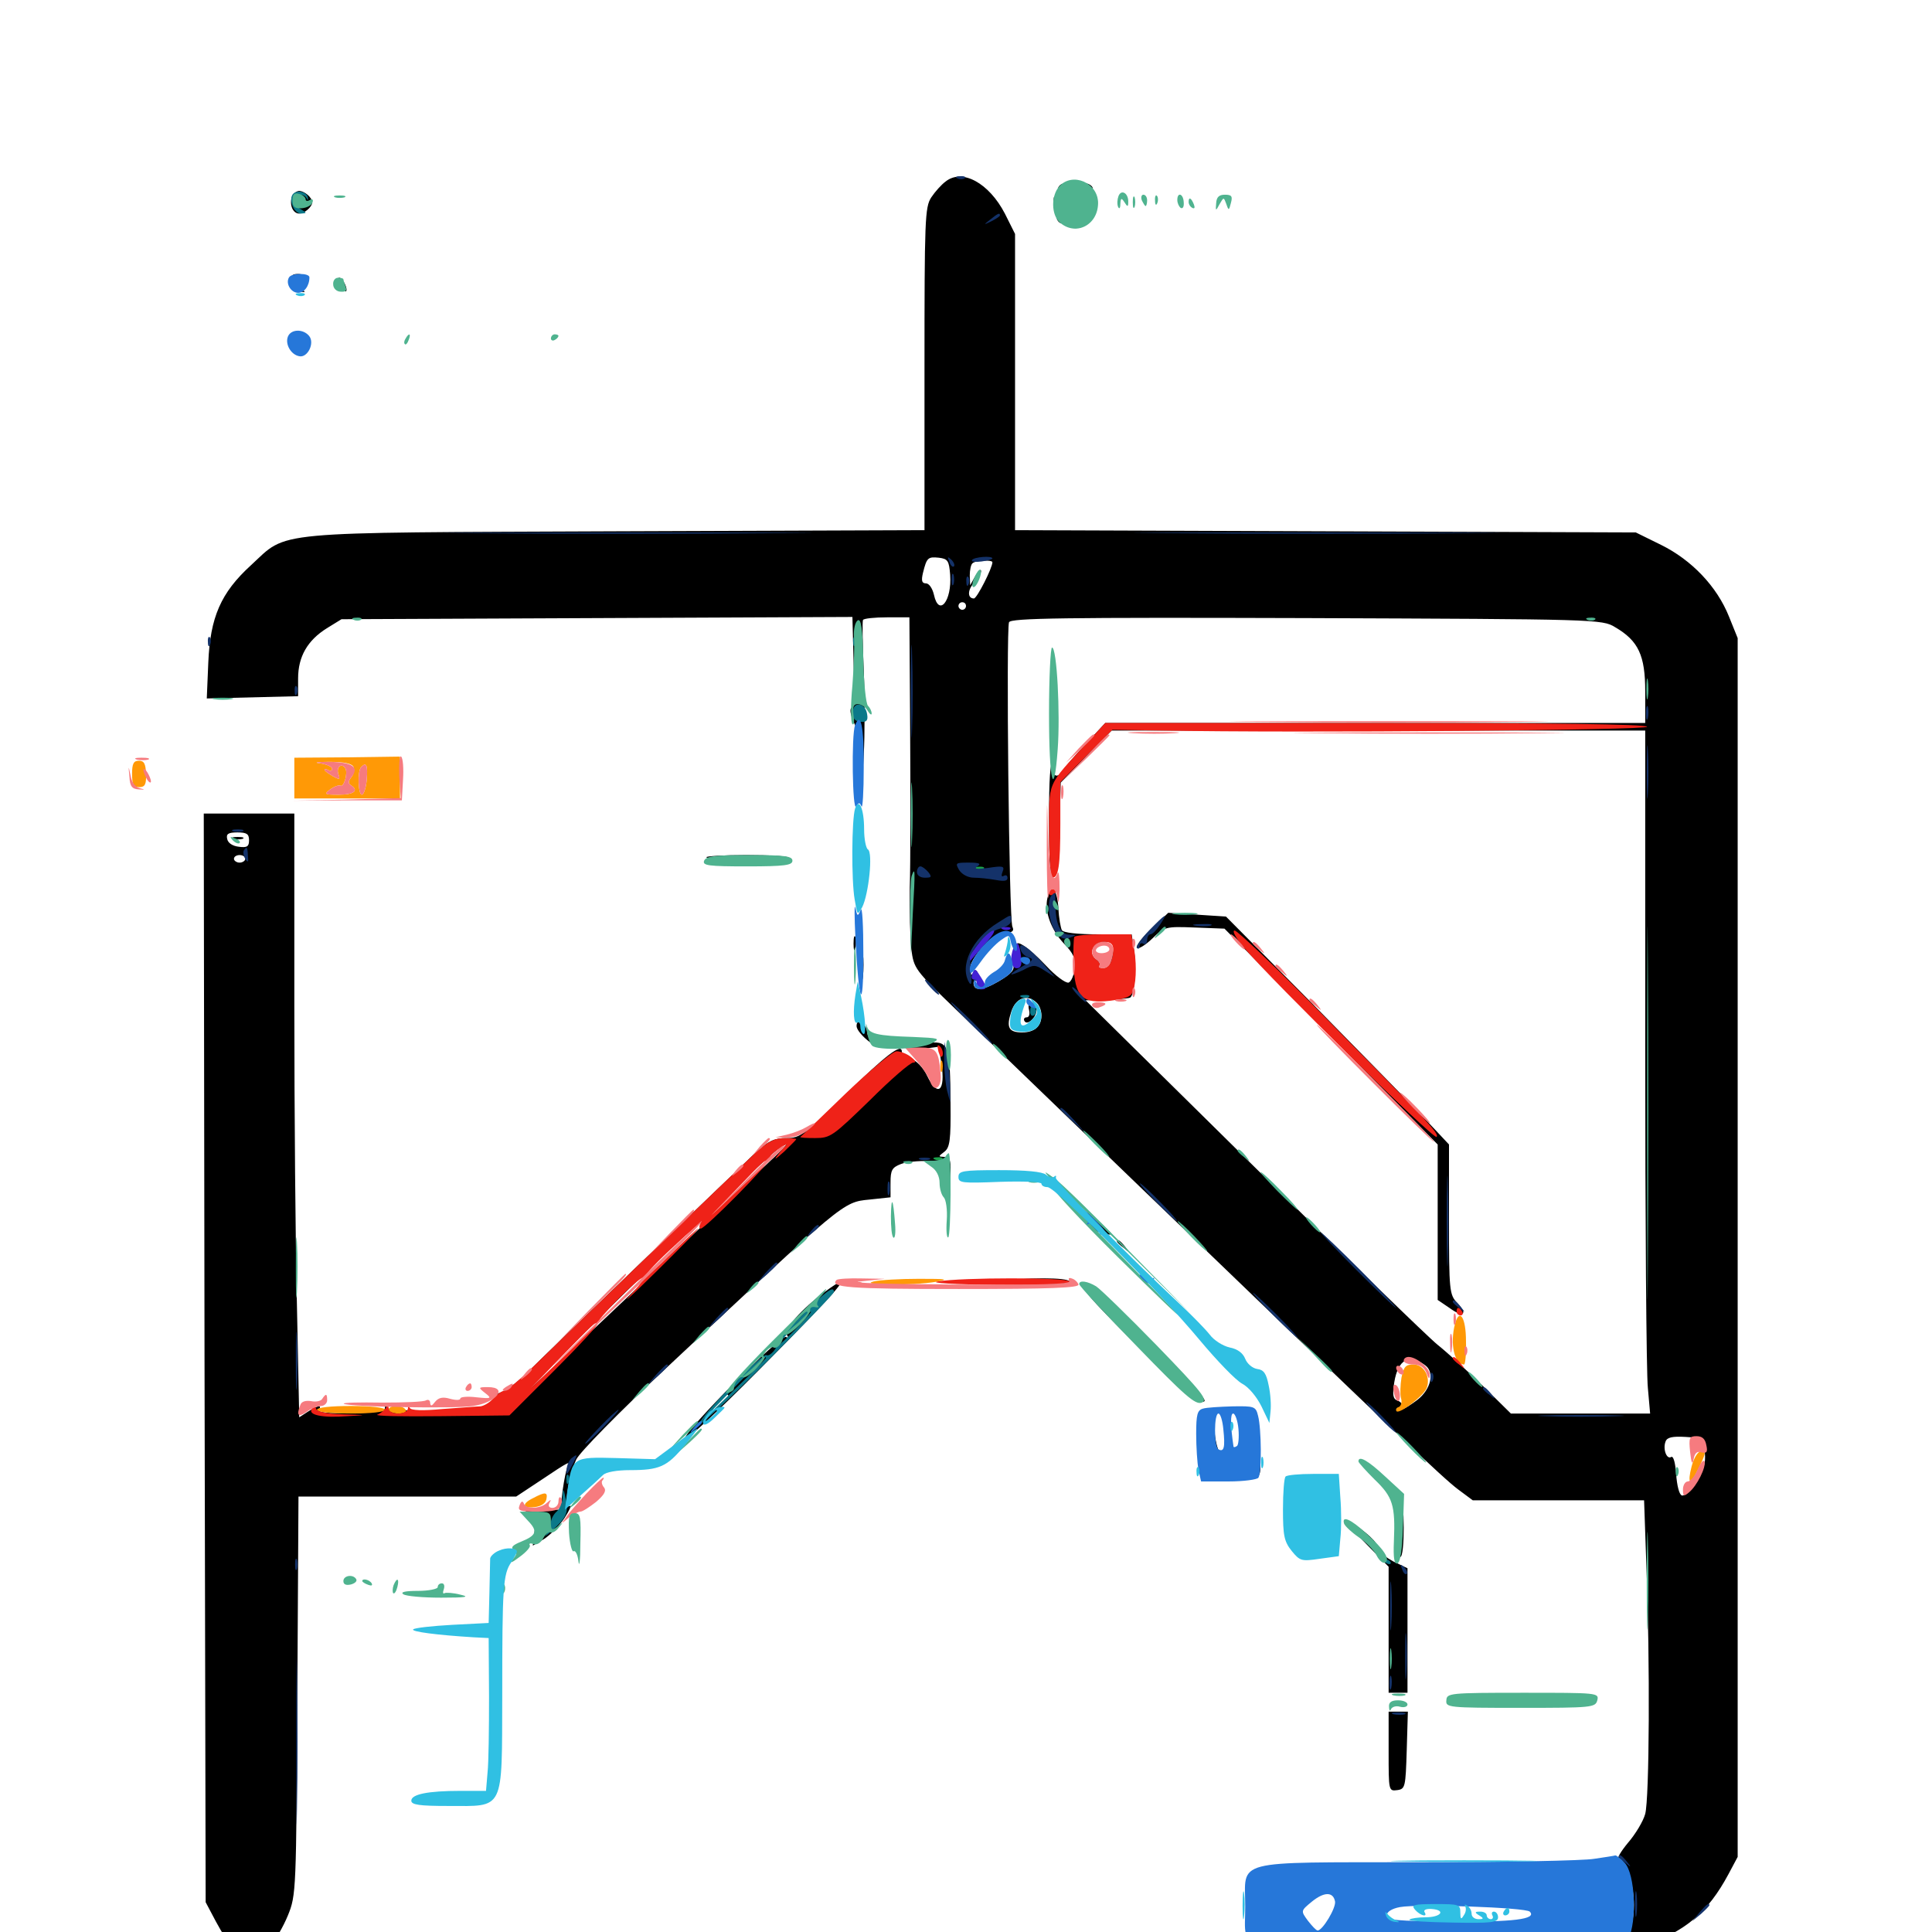 <svg xmlns="http://www.w3.org/2000/svg" viewBox="0 -1000 1000 1000">
	<path fill="#000000" d="M489.453 -906.055C487.305 -904.492 483.984 -900.781 482.031 -897.852C478.711 -892.773 478.516 -886.328 478.516 -808.984V-725.586L318.945 -725C137.305 -724.219 149.414 -725.391 129.883 -707.422C114.258 -693.164 108.789 -680.469 107.812 -657.031L107.031 -638.477L130.664 -639.062L154.297 -639.648V-648.828C154.297 -660.156 159.18 -668.555 169.141 -674.805L176.758 -679.492L308.984 -680.078L441.211 -680.664L441.797 -658.008C442.188 -645.508 441.602 -634.57 440.625 -633.594C439.648 -632.617 440.43 -629.297 442.188 -625.586C444.141 -621.68 445.508 -613.672 445.703 -604.492C446.094 -589.844 446.094 -589.844 447.07 -609.18C447.656 -619.922 447.656 -639.648 447.07 -653.125C446.484 -666.602 446.289 -678.125 446.68 -679.102C447.07 -679.883 452.734 -680.469 459.18 -680.469H470.703L471.094 -621.484C471.289 -588.867 471.289 -552.734 470.898 -540.82C470.703 -529.102 471.094 -514.648 471.68 -508.789C473.047 -498.633 473.438 -498.047 494.727 -477.539C506.836 -466.016 550.195 -424.023 591.406 -384.375C723.438 -257.227 746.875 -234.961 754.688 -229.102L762.305 -223.438H806.641H850.977L852.148 -189.844C854.102 -139.648 853.711 -69.141 851.562 -61.133C850.586 -57.422 846.484 -50.586 842.578 -46.094C838.867 -41.602 836.719 -37.891 837.891 -37.891C841.406 -37.891 845.703 -25 845.703 -13.867C845.703 -7.617 844.336 -0.781 841.992 3.711C840.039 7.617 838.477 10.938 838.867 10.938C839.062 10.938 844.141 9.375 850 7.422C872.07 0 883.984 -9.961 894.727 -30.078L899.414 -38.867V-354.297V-669.727L894.922 -680.859C888.672 -696.484 875.586 -710.156 859.766 -717.969L846.68 -724.414L686.133 -725L525.391 -725.586V-802.344V-878.906L520.117 -889.453C511.914 -905.273 498.047 -912.891 489.453 -906.055ZM491.797 -702.539C492.773 -688.867 485.938 -680.469 483.398 -692.188C482.617 -695.508 480.859 -698.047 479.297 -698.047C477.148 -698.047 476.758 -699.414 477.734 -703.516C479.688 -711.328 480.273 -711.914 485.938 -711.328C490.625 -710.742 491.211 -709.766 491.797 -702.539ZM513.672 -708.984C513.672 -706.055 505.664 -690.234 504.102 -690.234C500.586 -690.234 500.781 -694.922 504.297 -698.438C506.25 -700.391 507.812 -703.125 507.812 -704.492C507.617 -705.664 506.445 -704.688 504.883 -701.953L502.148 -697.07L501.953 -702.148C501.953 -704.883 502.539 -707.812 503.32 -708.398C504.688 -709.961 513.672 -710.352 513.672 -708.984ZM500 -686.328C500 -685.352 499.219 -684.375 498.047 -684.375C497.07 -684.375 496.094 -685.352 496.094 -686.328C496.094 -687.5 497.07 -688.281 498.047 -688.281C499.219 -688.281 500 -687.5 500 -686.328ZM835.938 -675.391C848.047 -668.359 851.562 -660.742 851.562 -642.188V-625.781H711.914H572.07L561.914 -614.844C556.25 -608.789 550.977 -602.734 550.195 -601.172C548.242 -597.656 544.727 -597.656 546.094 -601.172C546.68 -602.734 546.289 -604.492 545.117 -605.273C543.555 -606.055 542.969 -597.07 542.969 -575.977C542.969 -552.344 543.555 -545.508 545.508 -546.094C547.07 -546.68 548.047 -553.906 548.438 -570.898L549.023 -594.922L562.109 -608.398L575.391 -621.875H713.477H851.562V-458.398C851.562 -368.359 852.148 -288.867 852.93 -281.641L854.102 -268.359H818.164H782.031L767.578 -282.617C759.57 -290.43 749.023 -300 744.141 -303.906C739.258 -307.812 696.289 -349.609 648.633 -396.68L561.914 -482.227L573.242 -482.617C579.297 -482.812 584.766 -483.203 585.156 -483.789C587.305 -485.742 588.281 -499.219 587.109 -507.422L585.742 -516.406H568.359C557.812 -516.406 550.391 -517.188 549.609 -518.555C549.023 -519.727 548.047 -524.805 547.852 -529.688C547.266 -539.648 544.141 -542.773 542.188 -535.352C540.43 -528.32 544.141 -518.359 550.977 -511.328C555.664 -506.445 556.836 -503.711 556.25 -498.828C555.859 -495.117 554.492 -491.992 553.125 -491.406C551.562 -491.016 546.289 -494.922 541.406 -500.195C532.227 -509.961 524.609 -514.844 526.562 -509.766C527.148 -508.203 526.562 -506.445 525.391 -505.664C524.219 -504.883 523.828 -502.734 524.414 -500.781C525.391 -498.047 523.438 -495.898 516.797 -491.992C508.398 -487.109 503.906 -486.914 503.906 -491.211C503.906 -492.383 504.688 -492.773 505.664 -492.188C506.641 -491.406 507.031 -492.773 506.445 -495.117C505.664 -498.242 504.883 -498.438 503.711 -496.484C502.539 -494.727 501.953 -495.117 501.953 -498.047C501.953 -504.297 513.672 -516.797 520.117 -516.992C524.219 -517.383 525 -518.164 524.023 -520.312C522.266 -523.633 520.703 -673.828 522.266 -677.93C523.242 -680.078 550 -680.469 676.172 -680.078C826.367 -679.492 829.297 -679.492 835.938 -675.391ZM575.977 -506.25C575 -502.734 574.219 -499.609 574.219 -499.414C574.219 -499.023 572.852 -498.828 570.898 -498.828C569.141 -498.828 568.359 -499.414 568.945 -500.195C569.727 -500.781 568.945 -502.344 567.188 -503.516C562.695 -506.836 565.82 -512.5 572.266 -512.5C577.539 -512.5 577.734 -512.305 575.977 -506.25ZM536.719 -480.859C538.086 -479.492 539.062 -476.758 539.062 -474.414C539.062 -468.75 535.352 -465.625 529.102 -465.625C522.07 -465.625 520.703 -468.164 523.438 -476.367C525.781 -483.594 531.836 -485.742 536.719 -480.859ZM737.891 -293.164C742.578 -289.453 740.625 -280.859 733.594 -275.391C726.758 -270.312 723.438 -268.945 725.391 -272.07C725.977 -273.047 725.195 -274.414 723.438 -275C720.898 -275.977 720.703 -277.93 721.68 -284.57C723.633 -296.484 729.492 -299.609 737.891 -293.164ZM882.422 -248.047C883.008 -242.578 881.641 -238.672 877.93 -232.812C875.195 -228.711 871.68 -225.391 870.508 -225.977C869.141 -226.367 867.969 -231.25 867.578 -236.914C867.188 -242.578 866.211 -246.484 865.039 -245.898C862.695 -244.336 860.547 -250 862.109 -253.906C862.891 -256.055 865.625 -256.641 872.461 -256.25C881.836 -255.664 881.836 -255.664 882.422 -248.047ZM543.359 -617.969C543.359 -614.258 543.75 -612.695 544.336 -614.648C544.727 -616.406 544.727 -619.531 544.336 -621.484C543.75 -623.242 543.359 -621.68 543.359 -617.969ZM595.898 -519.141C591.016 -514.648 587.695 -510.156 588.477 -509.375C589.258 -508.594 592.773 -510.742 596.484 -514.258C602.734 -520.312 603.32 -520.508 618.359 -519.922L633.789 -519.336L689.062 -463.477L744.141 -407.617V-367.383V-327.148L750.195 -323.047C757.422 -317.773 759.961 -319.531 754.297 -325.586C750.195 -329.883 750 -331.836 750 -368.945V-407.617L737.891 -420.508C731.25 -427.539 705.273 -454.102 680.273 -479.492L634.57 -525.586L619.727 -526.562L604.688 -527.539ZM532.617 -477.344C533.203 -475 532.617 -473.438 531.445 -473.438C530.078 -473.438 529.688 -472.461 530.273 -471.484C532.031 -468.555 537.695 -475 536.328 -478.32C534.766 -482.812 531.445 -481.836 532.617 -477.344ZM547.852 -903.125C547.266 -901.953 548.047 -901.758 549.609 -902.344C553.125 -903.711 553.711 -905.078 550.977 -905.078C549.805 -905.078 548.438 -904.297 547.852 -903.125ZM560.547 -904.297C560.547 -905.859 564.258 -905.078 565.43 -903.125C566.016 -901.953 565.234 -901.758 563.672 -902.344C561.914 -902.93 560.547 -903.906 560.547 -904.297ZM151.172 -898.242C149.609 -894.141 151.562 -889.453 154.883 -889.453C156.445 -889.453 158.789 -890.82 160.156 -892.383C162.109 -894.727 162.109 -895.898 160.156 -898.242C158.789 -899.805 156.445 -901.172 154.883 -901.172C153.516 -901.172 151.758 -899.805 151.172 -898.242ZM545.312 -895.312C545.312 -892.578 545.703 -891.602 546.289 -892.969C546.68 -894.141 546.68 -896.484 546.289 -897.852C545.703 -899.023 545.312 -898.047 545.312 -895.312ZM566.797 -894.336C566.797 -891.211 567.188 -890.039 567.773 -891.992C568.164 -893.75 568.164 -896.484 567.773 -897.852C567.188 -899.023 566.797 -897.656 566.797 -894.336ZM546.875 -887.695C546.875 -886.523 547.656 -885.156 548.828 -884.57C550 -883.984 550.195 -884.766 549.609 -886.328C548.242 -889.844 546.875 -890.43 546.875 -887.695ZM554.297 -882.227C552.93 -882.812 553.906 -883.203 556.641 -883.203C559.375 -883.203 560.352 -882.812 559.18 -882.227C557.812 -881.836 555.469 -881.836 554.297 -882.227ZM150.781 -853.906C151.172 -851.172 152.93 -849.219 155.273 -849.023C158.203 -848.633 158.398 -848.828 156.25 -850C152.344 -851.758 151.562 -856.445 155.273 -855.078C156.836 -854.297 158.203 -854.883 158.203 -856.055C158.203 -857.227 156.445 -858.203 154.102 -858.203C151.172 -858.203 150.195 -857.227 150.781 -853.906ZM176.172 -852.344C177.539 -850.391 178.906 -848.828 179.102 -849.219C180.273 -850.391 177.344 -856.25 175.586 -856.25C174.609 -856.25 174.805 -854.492 176.172 -852.344ZM105.859 -297.266L106.445 -15.43L111.719 -5.469C118.164 6.641 126.367 16.797 129.883 16.797C133.984 16.797 144.141 3.32 149.023 -8.594C153.32 -19.141 153.32 -21.094 153.906 -122.461L154.492 -225.391H210.938H267.188L280.469 -234.18C294.141 -243.359 295.898 -244.336 293.75 -240.82C293.164 -239.648 291.992 -234.18 291.211 -228.516L290.039 -218.555L279.297 -218.75C270.898 -218.945 269.531 -218.75 273.242 -217.383C277.344 -215.82 277.734 -214.648 276.758 -207.812L275.781 -200L281.445 -203.32C284.57 -205.273 289.453 -210.156 292.188 -214.258C294.922 -218.555 296.094 -221.289 294.922 -220.508C291.602 -218.555 294.141 -235.547 298.242 -244.531C300 -248.242 320.312 -268.945 344.531 -291.602C437.109 -378.32 436.133 -377.734 450 -379.102L460.938 -380.273V-387.891C460.938 -394.336 461.719 -395.703 466.211 -397.461C469.141 -398.633 475.586 -399.219 480.469 -399.023C488.477 -398.438 489.453 -397.852 490.43 -392.383C491.602 -386.719 491.602 -386.719 491.992 -393.945C492.188 -399.609 491.406 -401.172 488.867 -401.172C485.547 -401.367 485.547 -401.367 488.867 -403.906C491.602 -406.055 492.188 -409.766 491.992 -428.711C491.797 -458.594 491.016 -460.938 481.641 -460.352C477.734 -460.156 472.852 -458.984 471.094 -457.812C468.75 -456.445 470.312 -456.25 476.953 -457.031L485.938 -458.203L487.305 -449.414C489.453 -435.156 485.352 -431.836 479.883 -443.164C478.125 -447.07 474.414 -450.977 471.68 -451.953C468.945 -452.93 466.797 -454.688 466.797 -455.664C466.797 -460.352 458.594 -453.906 437.305 -433.203C416.211 -412.5 414.062 -410.938 407.031 -410.938C400.977 -410.938 397.852 -409.57 391.406 -403.711C379.297 -392.188 281.25 -298.047 272.852 -289.453C268.555 -285.156 262.891 -280.859 260.156 -279.688L254.883 -277.539L260.547 -275.977C266.016 -274.414 267.969 -276.172 308.398 -316.016C354.297 -361.523 405.273 -408.984 407.617 -408.984C408.398 -408.984 404.883 -404.688 399.414 -399.805C394.141 -394.727 361.328 -363.477 326.758 -330.469C291.992 -297.461 263.086 -270.312 262.305 -270.117C251.758 -268.75 201.758 -269.531 200.781 -271.094C199.805 -272.656 199.219 -272.656 199.219 -271.094C199.219 -269.531 193.164 -268.75 181.445 -268.555C169.727 -268.359 164.258 -268.945 165.039 -270.312C166.797 -273.047 164.648 -272.656 159.375 -269.336L154.883 -266.406L153.711 -323.438C152.93 -354.883 152.344 -425.195 152.344 -479.883V-578.906H128.906H105.469ZM128.906 -565.039C128.906 -561.914 127.93 -561.133 123.633 -561.719C120.312 -562.109 117.969 -563.672 117.578 -565.82C116.992 -568.359 118.164 -569.141 122.852 -569.141C127.734 -569.141 128.906 -568.359 128.906 -565.039ZM126.953 -555.469C126.953 -554.492 125.586 -553.516 124.023 -553.516C122.461 -553.516 121.094 -554.492 121.094 -555.469C121.094 -556.641 122.461 -557.422 124.023 -557.422C125.586 -557.422 126.953 -556.641 126.953 -555.469ZM458.008 -440.234C453.906 -435.938 450 -432.812 449.609 -433.398C448.633 -434.18 462.695 -448.047 464.453 -448.047C465.234 -448.047 462.305 -444.531 458.008 -440.234ZM120.703 -565.82C119.336 -566.406 120.312 -566.797 123.047 -566.797C125.781 -566.797 126.758 -566.406 125.586 -565.82C124.219 -565.43 121.875 -565.43 120.703 -565.82ZM365.625 -556.25C367.383 -554.688 408.203 -554.297 408.203 -556.055C408.203 -556.836 398.438 -557.422 386.328 -557.422C374.414 -557.422 365.039 -556.836 365.625 -556.25ZM441.797 -511.523C441.797 -508.398 442.188 -507.227 442.773 -509.18C443.164 -510.938 443.164 -513.672 442.773 -515.039C442.188 -516.211 441.797 -514.844 441.797 -511.523ZM445.898 -499.805C445.898 -493.359 446.289 -491.016 446.68 -494.531C447.07 -498.047 447.07 -503.32 446.68 -506.25C446.289 -509.18 445.898 -506.25 445.898 -499.805ZM443.359 -468.945C443.359 -465.625 452.344 -457.812 455.859 -458.008C457.227 -458.008 457.031 -458.594 455.469 -459.18C454.297 -459.57 453.516 -460.938 454.102 -461.914C454.883 -462.891 453.906 -463.086 452.344 -462.5C450.391 -461.719 449.219 -462.891 448.828 -465.82C448.242 -470.703 443.359 -473.438 443.359 -468.945ZM561.133 -370.898C561.133 -366.992 567.578 -361.523 572.461 -361.133C576.172 -360.742 576.172 -360.938 571.875 -364.844C562.5 -373.242 561.133 -374.023 561.133 -370.898ZM567.383 -366.016C569.336 -363.867 570.508 -362.109 569.922 -362.109C569.336 -362.109 567.383 -363.867 565.43 -366.016C563.477 -368.164 562.305 -369.922 562.891 -369.922C563.477 -369.922 565.43 -368.164 567.383 -366.016ZM578.125 -357.422C578.125 -357.031 579.688 -355.469 581.641 -354.102C584.57 -351.562 584.766 -351.758 582.227 -354.883C579.688 -358.008 578.125 -358.984 578.125 -357.422ZM511.719 -336.719C501.758 -335.742 505.078 -335.352 526.953 -335.156C545.117 -334.961 554.492 -335.352 553.711 -336.719C552.344 -338.867 532.422 -338.867 511.719 -336.719ZM426.562 -331.055C414.844 -322.461 405.664 -311.914 407.227 -309.18C408.203 -307.812 408.008 -307.227 406.836 -308.008C404.297 -309.57 354.492 -259.57 354.297 -255.078C354.102 -253.32 371.289 -269.141 392.188 -290.234C436.523 -334.961 443.945 -343.945 426.562 -331.055ZM376.953 -277.539C376.953 -277.148 374.609 -274.805 371.68 -272.07L366.211 -267.383L370.898 -272.852C375.391 -277.734 376.953 -279.102 376.953 -277.539ZM439.062 -335.352C437.5 -335.938 438.086 -336.523 440.234 -336.523C442.383 -336.719 443.555 -336.133 442.773 -335.547C442.188 -334.961 440.43 -334.766 439.062 -335.352ZM587.305 -304.883C603.711 -288.477 618.945 -274.805 621.289 -274.609C624.805 -274.023 624.414 -275.195 617.969 -282.031C601.953 -299.219 587.891 -313.477 587.891 -312.305C587.891 -311.523 584.18 -315.039 579.883 -319.922C575.391 -324.805 570.508 -328.906 569.141 -328.906C567.578 -328.906 566.602 -329.883 566.992 -331.25C567.188 -332.422 565.234 -333.789 562.5 -333.984C558.594 -334.375 563.672 -328.32 587.305 -304.883ZM620.703 -268.945C620.312 -267.969 620.508 -259.961 621.094 -250.781L622.07 -234.18L623.047 -252.344C623.633 -262.109 623.438 -270.312 622.656 -270.312C621.875 -270.312 621.094 -269.727 620.703 -268.945ZM626.953 -267.383C625.195 -260.938 627.734 -248.242 630.859 -247.461C632.812 -246.875 633.008 -247.07 631.445 -248.242C630.273 -249.219 628.906 -254.688 628.516 -260.547C628.125 -266.406 627.539 -269.531 626.953 -267.383ZM650.391 -241.211C650.391 -239.062 649.219 -236.914 648.047 -236.523C646.484 -235.938 646.875 -235.352 649.023 -235.352C651.367 -235.156 652.344 -236.719 652.344 -240.039C652.344 -242.773 651.953 -244.922 651.367 -244.922C650.781 -244.922 650.391 -243.164 650.391 -241.211ZM718.75 -228.711C722.656 -225.586 723.242 -222.656 723.047 -207.422C723.047 -200 723.828 -194.141 724.805 -194.141C727.148 -194.141 727.148 -223.438 724.805 -227.148C723.828 -228.711 721.289 -230.273 719.336 -230.469C716.211 -230.859 716.211 -230.664 718.75 -228.711ZM707.617 -200.391L718.75 -189.062V-156.445V-123.828H723.633H728.516V-156.055V-188.281L723.242 -190.82C717.188 -193.359 710.742 -199.219 712.109 -200.586C713.477 -201.758 701.367 -211.719 698.633 -211.719C697.461 -211.719 701.367 -206.641 707.617 -200.391ZM718.75 -93.359C718.75 -73.047 718.75 -72.852 723.242 -73.438C727.344 -74.023 727.539 -75 728.125 -94.141L728.711 -114.062H723.633H718.75Z"/>
	<path fill="#ff9906" d="M152.344 -597.266V-586.719H179.688H207.031V-597.461V-608.398L179.688 -608.008L152.344 -607.812ZM183.008 -602.93C183.594 -601.562 183.008 -599.023 181.836 -597.656C180.273 -595.703 180.078 -594.531 181.641 -593.555C185.938 -590.82 183.203 -588.672 175.391 -588.672C167.969 -588.672 167.578 -588.867 170.898 -591.406C173.047 -592.969 175.391 -593.75 176.172 -593.359C177.93 -592.188 180.273 -600 178.711 -602.344C176.758 -605.469 173.828 -602.734 175.195 -599.219C176.172 -596.484 175.781 -596.289 172.266 -598.242C169.922 -599.609 167.969 -600.977 167.969 -601.562C167.969 -602.148 168.945 -601.953 169.922 -601.367C171.094 -600.781 171.875 -600.977 171.875 -602.148C171.875 -603.125 168.945 -604.492 165.625 -604.883C162.109 -605.273 164.258 -605.664 170.508 -605.664C178.32 -605.664 182.422 -604.688 183.008 -602.93ZM189.844 -596.484C189.453 -592.188 188.281 -588.672 187.305 -588.672C185.352 -588.672 184.961 -600.977 186.914 -602.93C189.648 -605.859 190.43 -603.906 189.844 -596.484ZM68.359 -599.414C68.359 -593.945 69.141 -592.578 72.07 -592.578C75 -592.578 75.781 -593.945 75.586 -599.414C75.391 -604.688 74.609 -606.25 71.875 -606.25C69.141 -606.25 68.359 -604.688 68.359 -599.414ZM486.719 -448.047C486.719 -445.312 487.109 -444.336 487.695 -445.703C488.086 -446.875 488.086 -449.219 487.695 -450.586C487.109 -451.758 486.719 -450.781 486.719 -448.047ZM452.148 -336.719C443.945 -334.57 472.852 -334.57 484.375 -336.523C491.602 -337.891 490.234 -338.086 475.586 -338.086C466.016 -338.086 455.469 -337.5 452.148 -336.719ZM753.125 -314.844C750.391 -304.492 752.734 -293.75 757.812 -293.75C758.398 -293.75 758.984 -299.219 758.789 -305.859C758.789 -317.969 755.469 -323.242 753.125 -314.844ZM725.391 -286.914C724.805 -283.203 724.609 -278.32 725.195 -276.172C725.781 -274.219 725.195 -272.07 723.828 -271.68C722.656 -271.289 722.266 -270.312 722.852 -269.531C724.414 -267.969 736.914 -277.539 738.477 -281.641C740.625 -287.305 736.914 -293.75 731.641 -293.75C727.539 -293.75 726.562 -292.578 725.391 -286.914ZM164.062 -270.312C164.062 -269.141 171.289 -268.359 181.641 -268.359C191.992 -268.359 199.219 -269.141 199.219 -270.312C199.219 -271.484 191.992 -272.266 181.641 -272.266C171.289 -272.266 164.062 -271.484 164.062 -270.312ZM201.172 -270.312C201.172 -269.336 203.516 -268.359 206.25 -268.359C208.984 -268.359 210.742 -269.141 209.961 -270.312C209.375 -271.484 207.031 -272.266 204.883 -272.266C202.93 -272.266 201.172 -271.484 201.172 -270.312ZM875.586 -241.016C873.242 -232.031 874.805 -230.664 878.516 -238.672C883.203 -248.047 883.203 -248.828 880.469 -248.828C878.906 -248.828 876.758 -245.508 875.586 -241.016ZM275.977 -224.609C269.922 -221.68 270.312 -219.141 276.758 -219.922C280.078 -220.312 282.422 -221.875 282.812 -224.023C283.594 -227.734 282.227 -227.93 275.977 -224.609Z"/>
	<path fill="#ef2218" d="M562.695 -615.625C541.602 -592.773 542.969 -595.898 542.969 -569.336C542.969 -556.25 543.75 -545.703 544.727 -545.703C547.852 -545.703 548.828 -551.758 548.828 -573.633V-595.117L562.305 -608.789L575.781 -622.266L600.977 -621.875C673.242 -620.508 853.711 -622.07 852.539 -623.828C851.758 -625.195 802.734 -625.781 711.719 -625.781H572.07ZM542.969 -537.695C542.969 -536.719 543.945 -536.328 544.922 -536.914C546.094 -537.5 546.875 -538.477 546.875 -539.062C546.875 -539.453 546.094 -539.844 544.922 -539.844C543.945 -539.844 542.969 -538.867 542.969 -537.695ZM644.141 -509.18C658.789 -491.992 741.992 -410.156 743.555 -411.523C745.117 -413.281 738.867 -419.727 682.617 -476.758C660.156 -499.609 640.43 -518.359 639.062 -518.359C637.5 -518.359 639.648 -514.453 644.141 -509.18ZM556.055 -515.039C555.664 -514.062 555.469 -508.008 555.664 -501.172C556.25 -483.984 559.961 -480.273 574.805 -482.031C583.594 -483.203 585.742 -484.18 586.719 -487.695C588.281 -493.359 588.281 -502.734 586.719 -510.352L585.547 -516.406H571.094C563.281 -516.406 556.445 -515.82 556.055 -515.039ZM576.172 -508.789C576.172 -502.734 574.023 -498.828 570.703 -498.828C569.141 -498.828 568.359 -499.414 568.945 -500.195C569.727 -500.781 568.945 -502.344 567.188 -503.516C563.086 -506.641 565.82 -512.5 571.484 -512.5C574.805 -512.5 576.172 -511.328 576.172 -508.789ZM485.742 -455.664C486.523 -453.125 487.305 -452.148 487.891 -453.711C488.281 -455.078 487.695 -457.227 486.719 -458.203C485.156 -459.766 484.961 -458.984 485.742 -455.664ZM437.695 -433.984C425.195 -421.875 414.648 -411.719 414.258 -411.523C413.867 -411.133 417.188 -410.938 421.875 -410.938C429.883 -410.938 431.055 -411.914 450.195 -430.469C460.938 -441.211 471.094 -450 472.656 -450C474.414 -450 474.023 -450.977 471.484 -452.93C469.531 -454.492 466.211 -455.859 464.062 -455.859C462.109 -455.859 450.586 -446.289 437.695 -433.984ZM391.406 -403.711C382.812 -395.703 298.633 -314.648 276.758 -293.359C269.141 -285.938 262.109 -280.078 260.938 -280.078C259.766 -280.078 257.227 -278.32 255.273 -276.172C253.516 -274.023 250.391 -272.266 248.633 -272.07C246.68 -272.07 237.891 -271.289 229.102 -270.703C218.75 -269.727 212.695 -269.922 212.109 -271.289C211.523 -272.266 211.133 -272.07 211.133 -270.898C210.938 -269.531 208.789 -268.359 206.055 -268.359C203.32 -268.359 201.172 -269.531 201.172 -270.898C201.172 -272.461 200.586 -272.656 199.609 -271.094C198.828 -269.922 196.875 -268.359 195.312 -267.773C193.75 -266.992 208.398 -266.797 227.93 -266.992L263.672 -267.383L287.109 -290.82C299.805 -303.516 309.961 -314.453 309.375 -315.039C308.203 -316.211 330.273 -338.672 332.812 -338.672C333.984 -338.672 330.859 -334.57 326.172 -329.492C321.289 -324.219 327.344 -329.688 339.453 -341.602C351.367 -353.32 361.328 -363.477 361.328 -364.062C361.328 -364.453 355.273 -358.789 347.656 -351.367C340.234 -343.945 334.18 -338.672 334.18 -339.648C334.375 -340.82 341.016 -347.852 349.219 -355.273C357.227 -362.891 363.281 -367.773 362.5 -366.602C361.719 -365.234 361.914 -364.062 362.695 -364.062C365.039 -364.062 399.023 -398.438 398.438 -400.391C398.242 -401.367 400.195 -403.516 402.734 -405.078L407.227 -407.812L403.32 -403.125C400.195 -399.219 400.781 -399.414 405.859 -403.906C409.18 -407.227 412.109 -409.961 412.109 -410.352C412.109 -410.742 409.18 -410.938 405.664 -410.938C401.172 -410.938 397.266 -408.984 391.406 -403.711ZM396.484 -398.633C396.484 -398.438 390.039 -391.992 382.422 -384.57L368.164 -370.898L381.836 -385.156C394.336 -398.242 396.484 -400.195 396.484 -398.633ZM308.594 -314.648C308.594 -314.453 300.977 -306.641 291.602 -297.656L274.414 -281.055L291.016 -298.242C306.445 -314.062 308.594 -316.211 308.594 -314.648ZM485.352 -336.719C480.859 -335.938 493.75 -335.156 516.211 -334.961C541.602 -334.766 554.492 -335.352 553.711 -336.719C552.344 -338.867 497.656 -338.867 485.352 -336.719ZM441.016 -335.352C439.648 -335.938 440.625 -336.328 443.359 -336.328C446.094 -336.328 447.07 -335.938 445.898 -335.352C444.531 -334.961 442.188 -334.961 441.016 -335.352ZM753.906 -321.094C753.906 -320.117 754.883 -319.141 756.055 -319.141C757.031 -319.141 757.422 -320.117 756.836 -321.094C756.25 -322.266 755.273 -323.047 754.688 -323.047C754.297 -323.047 753.906 -322.266 753.906 -321.094ZM751.953 -296.875C751.953 -296.484 753.516 -294.922 755.469 -293.555C758.398 -291.016 758.594 -291.211 756.055 -294.336C753.516 -297.461 751.953 -298.438 751.953 -296.875ZM161.328 -270.703C159.375 -267.578 166.797 -266.016 179.883 -266.992C190.43 -267.578 190.43 -267.578 177.344 -267.969C169.336 -268.164 164.062 -269.336 163.672 -270.703C163.086 -272.461 162.5 -272.461 161.328 -270.703Z"/>
	<path fill="#1ca14c" d="M505.469 -550.195C503.906 -550.781 504.492 -551.367 506.641 -551.367C508.789 -551.562 509.961 -550.977 509.18 -550.391C508.594 -549.805 506.836 -549.609 505.469 -550.195ZM483.984 -399.805C482.422 -400.391 483.008 -400.977 485.156 -400.977C487.305 -401.172 488.477 -400.586 487.695 -400C487.109 -399.414 485.352 -399.219 483.984 -399.805Z"/>
	<path fill="#143269" d="M495.703 -907.617C494.141 -908.203 494.727 -908.789 496.875 -908.789C499.023 -908.984 500.195 -908.398 499.414 -907.812C498.828 -907.227 497.07 -907.031 495.703 -907.617ZM512.5 -886.328C508.984 -883.594 508.984 -883.398 513.281 -885.547C515.625 -886.719 517.578 -888.086 517.578 -888.477C517.578 -890.039 516.602 -889.648 512.5 -886.328ZM247.461 -724.023C205.273 -724.219 240.43 -724.414 325.195 -724.414C410.156 -724.414 444.531 -724.219 401.758 -724.023C358.984 -723.633 289.453 -723.633 247.461 -724.023ZM605.078 -724.023C562.891 -724.219 597.266 -724.414 681.641 -724.414C766.016 -724.414 800.391 -724.219 758.398 -724.023C716.211 -723.633 647.07 -723.633 605.078 -724.023ZM491.406 -709.18C491.992 -707.227 493.164 -706.25 493.75 -706.836C494.336 -707.422 493.75 -708.984 492.383 -710.352C490.43 -712.109 490.234 -711.914 491.406 -709.18ZM503.125 -710.156C504.102 -711.719 513.672 -712.5 513.672 -710.938C513.672 -710.547 511.133 -709.766 508.008 -709.375C504.688 -708.984 502.539 -709.18 503.125 -710.156ZM492.578 -700C492.578 -697.266 492.969 -696.289 493.555 -697.656C493.945 -698.828 493.945 -701.172 493.555 -702.539C492.969 -703.711 492.578 -702.734 492.578 -700ZM500.195 -698.828C500.195 -696.68 500.781 -696.094 501.367 -697.656C501.953 -699.023 501.758 -700.781 501.172 -701.367C500.586 -702.148 500 -700.977 500.195 -698.828ZM471.484 -642.383C471.484 -620.898 471.875 -611.914 472.07 -622.266C472.461 -632.617 472.461 -650.195 472.07 -661.328C471.875 -672.461 471.484 -663.867 471.484 -642.383ZM107.617 -667.578C107.617 -665.43 108.203 -664.844 108.789 -666.406C109.375 -667.773 109.18 -669.531 108.594 -670.117C108.008 -670.898 107.422 -669.727 107.617 -667.578ZM152.539 -642.188C152.539 -640.039 153.125 -639.453 153.711 -641.016C154.297 -642.383 154.102 -644.141 153.516 -644.727C152.93 -645.508 152.344 -644.336 152.539 -642.188ZM851.953 -630.664C851.953 -627.539 852.344 -626.367 852.93 -628.32C853.32 -630.078 853.32 -632.812 852.93 -634.18C852.344 -635.352 851.953 -633.984 851.953 -630.664ZM852.344 -600.391C852.344 -588.086 852.539 -583.008 852.93 -589.258C853.32 -595.312 853.32 -605.469 852.93 -611.719C852.539 -617.773 852.344 -612.695 852.344 -600.391ZM120.703 -569.727C119.336 -570.312 120.312 -570.703 123.047 -570.703C125.781 -570.703 126.758 -570.312 125.586 -569.727C124.219 -569.336 121.875 -569.336 120.703 -569.727ZM126.172 -559.766C125.781 -558.984 125.977 -557.031 126.953 -555.469C128.32 -553.32 128.711 -553.711 128.32 -557.031C128.125 -561.719 127.734 -562.109 126.172 -559.766ZM496.484 -549.609C498.047 -547.266 501.172 -545.703 504.102 -545.703C507.031 -545.703 512.109 -545.117 515.43 -544.531C519.531 -543.75 521.484 -543.945 521.484 -545.508C521.484 -546.875 520.703 -547.266 519.531 -546.68C518.359 -545.898 518.164 -546.875 518.945 -548.828C520.117 -551.758 519.141 -551.953 511.523 -550.781C505.469 -550 503.906 -550.195 505.859 -551.562C508.008 -552.93 507.031 -553.516 501.367 -553.516C494.531 -553.516 494.336 -553.32 496.484 -549.609ZM474.609 -548.633C474.609 -546.875 476.367 -545.703 478.711 -545.703C482.227 -545.703 482.422 -546.094 480.469 -548.633C479.102 -550.195 477.344 -551.562 476.367 -551.562C475.391 -551.562 474.609 -550.195 474.609 -548.633ZM544.336 -536.523C541.602 -533.984 542.969 -521.875 546.484 -517.578C549.023 -514.258 550.977 -513.477 553.711 -514.648C557.422 -516.016 557.422 -516.211 553.32 -516.211C548.633 -516.406 546.289 -522.07 546.289 -532.422C546.289 -538.477 546.094 -538.477 544.336 -536.523ZM516.602 -522.461C503.125 -514.258 496.289 -500 501.758 -491.211C502.93 -489.648 503.125 -491.797 502.539 -497.266C501.758 -504.492 502.344 -506.836 506.641 -511.914C509.57 -515.234 514.453 -518.555 517.578 -519.336C520.898 -520.117 523.438 -521.875 523.438 -523.438C523.438 -526.953 523.633 -526.953 516.602 -522.461ZM594.727 -518.359C590.625 -514.062 587.695 -509.961 588.477 -509.375C589.258 -508.594 589.844 -508.984 589.844 -510.352C589.844 -511.719 590.82 -512.109 591.797 -511.523C592.969 -510.938 593.75 -511.719 593.75 -513.281C593.75 -515.039 594.531 -516.406 595.508 -516.406C596.484 -516.406 598.633 -518.555 600.391 -521.289C604.883 -528.125 603.516 -527.344 594.727 -518.359ZM618.75 -520.898C616.211 -521.289 617.773 -521.68 622.07 -521.68C626.367 -521.875 628.32 -521.484 626.562 -520.898C624.609 -520.508 621.094 -520.508 618.75 -520.898ZM528.516 -507.812C529.102 -506.25 531.055 -504.688 532.812 -504.297C535.156 -503.711 534.375 -502.539 529.883 -500.195C526.367 -498.242 523.438 -496.289 523.438 -495.703C523.438 -495.312 526.172 -496.289 529.492 -497.852C534.961 -500.781 535.938 -500.781 540.625 -497.656L545.898 -494.336L541.016 -500C532.422 -510.156 526.172 -513.867 528.516 -507.812ZM481.445 -489.062C483.398 -486.914 485.352 -485.156 485.938 -485.156C486.523 -485.156 485.352 -486.914 483.398 -489.062C481.445 -491.211 479.492 -492.969 478.906 -492.969C478.32 -492.969 479.492 -491.211 481.445 -489.062ZM557.617 -485.156C559.57 -483.008 561.523 -481.25 562.109 -481.25C562.695 -481.25 561.523 -483.008 559.57 -485.156C557.617 -487.305 555.664 -489.062 555.078 -489.062C554.492 -489.062 555.664 -487.305 557.617 -485.156ZM501.953 -470.508C507.812 -464.648 513.086 -459.766 513.477 -459.766C514.062 -459.766 509.766 -464.648 503.906 -470.508C498.047 -476.367 492.773 -481.25 492.383 -481.25C491.797 -481.25 496.094 -476.367 501.953 -470.508ZM488.672 -450.977C488.672 -445.703 489.453 -438.672 490.234 -435.352L491.797 -429.492V-436.328C491.797 -440.039 491.211 -447.07 490.43 -451.953L488.867 -460.742ZM548.828 -425.977C548.828 -425.586 551.758 -422.852 555.273 -419.531L561.523 -413.867L555.859 -420.312C550.391 -426.172 548.828 -427.539 548.828 -425.977ZM748.828 -367.969C748.828 -347.07 749.219 -338.477 749.414 -349.023C749.805 -359.375 749.805 -376.562 749.414 -387.109C749.219 -397.461 748.828 -388.867 748.828 -367.969ZM476.172 -399.805C474.805 -400.391 475.781 -400.781 478.516 -400.781C481.25 -400.781 482.227 -400.391 481.055 -399.805C479.688 -399.414 477.344 -399.414 476.172 -399.805ZM459.375 -384.57C459.375 -381.445 459.766 -380.273 460.352 -382.227C460.742 -383.984 460.742 -386.719 460.352 -388.086C459.766 -389.258 459.375 -387.891 459.375 -384.57ZM598.633 -377.734C603.906 -372.461 608.594 -367.969 609.18 -367.969C609.766 -367.969 605.859 -372.461 600.586 -377.734C595.312 -383.203 590.625 -387.5 590.039 -387.5C589.453 -387.5 593.359 -383.203 598.633 -377.734ZM419.727 -362.695C417.188 -359.57 417.383 -359.375 420.508 -361.914C422.266 -363.281 423.828 -364.844 423.828 -365.234C423.828 -366.797 422.266 -365.82 419.727 -362.695ZM702.148 -342.578C712.891 -331.836 722.07 -323.047 722.656 -323.047C723.047 -323.047 714.844 -331.836 704.102 -342.578C693.359 -353.32 684.18 -362.109 683.594 -362.109C683.203 -362.109 691.406 -353.32 702.148 -342.578ZM396.289 -341.211L391.602 -335.742L397.07 -340.43C401.953 -344.922 403.32 -346.484 401.758 -346.484C401.367 -346.484 399.023 -344.141 396.289 -341.211ZM659.18 -319.141C665.625 -312.695 671.289 -307.422 671.68 -307.422C672.266 -307.422 667.578 -312.695 661.133 -319.141C654.688 -325.586 649.023 -330.859 648.633 -330.859C648.047 -330.859 652.734 -325.586 659.18 -319.141ZM751.953 -326.172C751.953 -325.781 753.516 -324.219 755.469 -322.852C758.398 -320.312 758.594 -320.508 756.055 -323.633C753.516 -326.758 751.953 -327.734 751.953 -326.172ZM370.898 -317.773L366.211 -312.305L371.68 -316.992C376.562 -321.484 377.93 -323.047 376.367 -323.047C375.977 -323.047 373.633 -320.703 370.898 -317.773ZM153.125 -295.703C153.125 -282.227 153.32 -276.758 153.711 -283.594C154.102 -290.234 154.102 -301.172 153.711 -308.008C153.32 -314.648 153.125 -309.18 153.125 -295.703ZM339.648 -288.477L334.961 -283.008L340.43 -287.695C345.312 -292.188 346.68 -293.75 345.117 -293.75C344.727 -293.75 342.383 -291.406 339.648 -288.477ZM740.43 -286.719C740.43 -284.57 741.016 -283.984 741.602 -285.547C742.188 -286.914 741.992 -288.672 741.406 -289.258C740.82 -290.039 740.234 -288.867 740.43 -286.719ZM767.578 -281.25C767.578 -280.859 769.141 -279.297 771.094 -277.93C774.023 -275.391 774.219 -275.586 771.68 -278.711C769.141 -281.836 767.578 -282.812 767.578 -281.25ZM713.867 -266.406C717.969 -262.109 721.875 -258.594 722.461 -258.594C723.047 -258.594 719.922 -262.109 715.82 -266.406C711.719 -270.703 707.812 -274.219 707.227 -274.219C706.641 -274.219 709.766 -270.703 713.867 -266.406ZM310.547 -261.523C305.859 -256.641 302.344 -252.734 302.93 -252.734C303.516 -252.734 307.812 -256.641 312.5 -261.523C317.188 -266.406 320.703 -270.312 320.117 -270.312C319.531 -270.312 315.234 -266.406 310.547 -261.523ZM800.391 -266.992C790.43 -267.188 798.438 -267.578 818.359 -267.578C838.281 -267.578 846.289 -267.188 836.523 -266.992C826.562 -266.602 810.156 -266.602 800.391 -266.992ZM295.898 -245.312C294.922 -244.531 293.555 -242.188 293.359 -240.039C292.578 -235.547 293.359 -236.133 296.68 -242.578C299.023 -247.266 299.023 -247.656 295.898 -245.312ZM152.734 -190.234C152.734 -187.5 153.125 -186.523 153.711 -187.891C154.102 -189.062 154.102 -191.406 153.711 -192.773C153.125 -193.945 152.734 -192.969 152.734 -190.234ZM725.781 -187.695C726.367 -185.742 727.539 -184.766 728.125 -185.352C728.711 -185.938 728.125 -187.5 726.758 -188.867C724.805 -190.625 724.609 -190.43 725.781 -187.695ZM719.531 -168.75C719.531 -157.422 719.727 -152.93 720.117 -158.594C720.508 -164.062 720.508 -173.438 720.117 -179.102C719.727 -184.57 719.531 -180.078 719.531 -168.75ZM153.32 -99.414C153.32 -60.742 153.516 -44.727 153.711 -63.672C154.102 -82.617 154.102 -114.258 153.711 -133.984C153.516 -153.711 153.32 -138.086 153.32 -99.414ZM727.344 -142.383C727.344 -131.641 727.539 -127.539 727.93 -133.203C728.32 -138.867 728.32 -147.656 727.93 -152.734C727.539 -157.812 727.344 -153.125 727.344 -142.383ZM719.141 -128.711C719.141 -125.586 719.531 -124.414 720.117 -126.367C720.508 -128.125 720.508 -130.859 720.117 -132.227C719.531 -133.398 719.141 -132.031 719.141 -128.711ZM721.289 -112.695C719.336 -113.281 720.508 -113.672 723.633 -113.672C726.953 -113.672 728.32 -113.281 727.148 -112.695C725.781 -112.305 723.047 -112.305 721.289 -112.695ZM837.891 -39.062C837.891 -38.672 839.453 -37.109 841.406 -35.742C844.336 -33.203 844.531 -33.398 841.992 -36.523C839.453 -39.648 837.891 -40.625 837.891 -39.062ZM846.289 -14.453C846.289 -8.594 846.68 -6.055 847.07 -9.18C847.461 -12.109 847.461 -16.797 847.07 -19.922C846.68 -22.852 846.289 -20.312 846.289 -14.453ZM879.688 -10.156L875.977 -5.664L880.469 -9.375C882.812 -11.523 884.766 -13.477 884.766 -13.867C884.766 -15.43 883.203 -14.258 879.688 -10.156ZM133.594 13.281L129.883 17.773L134.375 14.062C138.477 10.547 139.648 8.984 138.086 8.984C137.695 8.984 135.742 10.938 133.594 13.281Z"/>
	<path fill="#f67b7f" d="M651.953 -626.367C615.039 -626.562 645.117 -626.758 718.75 -626.758C792.383 -626.758 822.461 -626.562 785.742 -626.367C748.828 -625.977 688.672 -625.977 651.953 -626.367ZM586.523 -620.508C580.273 -620.898 584.961 -621.094 596.68 -621.094C608.594 -621.094 613.672 -620.898 608.008 -620.508C602.344 -620.117 592.773 -620.117 586.523 -620.508ZM683.203 -620.508C651.758 -620.703 676.953 -620.898 739.258 -620.898C801.562 -620.898 827.344 -620.703 796.484 -620.508C765.625 -620.117 714.648 -620.117 683.203 -620.508ZM558.398 -612.695L551.758 -605.273L559.18 -611.914C563.086 -615.625 566.406 -618.945 566.406 -619.336C566.406 -620.898 564.844 -619.336 558.398 -612.695ZM561.523 -607.812L549.805 -595.508L562.109 -607.227C568.75 -613.672 574.219 -619.141 574.219 -619.336C574.219 -620.898 572.266 -619.141 561.523 -607.812ZM206.641 -598.438L207.422 -586.914L179.297 -586.133L151.367 -585.547L179.688 -585.742H208.008L208.594 -596.289C208.984 -602.148 208.594 -607.617 207.617 -608.398C206.836 -609.18 206.445 -604.688 206.641 -598.438ZM70.898 -606.836C68.945 -607.422 70.117 -607.812 73.242 -607.812C76.562 -607.812 77.93 -607.422 76.758 -606.836C75.391 -606.445 72.656 -606.445 70.898 -606.836ZM165.625 -604.883C168.945 -604.492 171.875 -603.125 171.875 -602.148C171.875 -600.977 171.094 -600.781 169.922 -601.367C168.945 -601.953 167.969 -602.148 167.969 -601.562C167.969 -600.977 169.922 -599.609 172.266 -598.242C175.781 -596.289 176.172 -596.484 175.195 -599.219C173.828 -602.734 176.758 -605.469 178.711 -602.344C180.273 -600 177.93 -592.188 176.172 -593.359C175.391 -593.75 173.047 -592.969 170.898 -591.406C167.578 -588.867 167.969 -588.672 175.391 -588.672C183.203 -588.672 185.938 -590.82 181.641 -593.555C180.078 -594.531 180.273 -595.703 181.836 -597.656C186.133 -602.93 182.617 -605.469 170.508 -605.664C164.258 -605.664 162.109 -605.273 165.625 -604.883ZM66.992 -598.047C67.188 -592.969 68.359 -591.602 71.875 -591.406C75.195 -591.211 75.391 -591.211 72.461 -591.992C70.117 -592.578 68.164 -594.922 67.578 -598.633C66.406 -604.102 66.406 -603.906 66.992 -598.047ZM186.914 -602.93C184.961 -600.977 185.352 -588.672 187.305 -588.672C188.281 -588.672 189.453 -592.188 189.844 -596.484C190.43 -603.906 189.648 -605.859 186.914 -602.93ZM74.219 -601.367C74.219 -600.391 75.195 -598.047 76.172 -596.484C77.148 -594.922 78.125 -594.531 78.125 -595.508C78.125 -596.68 77.148 -598.828 76.172 -600.391C75.195 -601.953 74.219 -602.539 74.219 -601.367ZM541.797 -562.305C541.797 -545.117 542.188 -533.008 542.578 -535.547C543.555 -541.602 546.484 -541.016 547.461 -534.57C547.852 -531.445 548.242 -533.984 548.438 -539.844C548.438 -545.703 548.047 -549.414 547.461 -548.242C544.727 -541.016 542.969 -548.242 542.383 -569.727C541.992 -589.258 541.797 -587.891 541.797 -562.305ZM549.219 -589.648C549.219 -586.523 549.609 -585.352 550.195 -587.305C550.586 -589.062 550.586 -591.797 550.195 -593.164C549.609 -594.336 549.219 -592.969 549.219 -589.648ZM639.648 -512.5C641.602 -510.352 643.555 -508.594 644.141 -508.594C644.727 -508.594 643.555 -510.352 641.602 -512.5C639.648 -514.648 637.695 -516.406 637.109 -516.406C636.523 -516.406 637.695 -514.648 639.648 -512.5ZM586.133 -511.328C586.133 -509.18 586.719 -508.594 587.305 -510.156C587.891 -511.523 587.695 -513.281 587.109 -513.867C586.523 -514.648 585.938 -513.477 586.133 -511.328ZM565.625 -509.18C564.844 -507.031 565.43 -504.883 567.188 -503.516C568.945 -502.344 569.727 -500.781 568.945 -500.195C568.359 -499.414 569.141 -498.828 570.703 -498.828C574.023 -498.828 576.172 -502.734 576.172 -508.789C576.172 -513.672 567.383 -513.867 565.625 -509.18ZM574.219 -508.594C574.219 -507.617 572.461 -506.641 570.117 -506.641C567.969 -506.641 566.797 -507.617 567.383 -508.594C567.969 -509.766 569.922 -510.547 571.484 -510.547C573.047 -510.547 574.219 -509.766 574.219 -508.594ZM648.438 -511.719C648.438 -511.328 650 -509.766 651.953 -508.398C654.883 -505.859 655.078 -506.055 652.539 -509.18C650 -512.305 648.438 -513.281 648.438 -511.719ZM555.273 -499.805C555.273 -495.508 555.664 -493.945 556.055 -496.484C556.445 -498.828 556.445 -502.344 556.055 -504.297C555.469 -506.055 555.078 -504.102 555.273 -499.805ZM660.156 -500C660.156 -499.609 661.719 -498.047 663.672 -496.68C666.602 -494.141 666.797 -494.336 664.258 -497.461C661.719 -500.586 660.156 -501.562 660.156 -500ZM586.133 -485.938C586.133 -483.789 586.719 -483.203 587.305 -484.766C587.891 -486.133 587.695 -487.891 587.109 -488.477C586.523 -489.258 585.938 -488.086 586.133 -485.938ZM577.734 -481.836C576.367 -482.422 577.344 -482.812 580.078 -482.812C582.812 -482.812 583.789 -482.422 582.617 -481.836C581.25 -481.445 578.906 -481.445 577.734 -481.836ZM677.734 -482.422C677.734 -482.031 679.297 -480.469 681.25 -479.102C684.18 -476.562 684.375 -476.758 681.836 -479.883C679.297 -483.008 677.734 -483.984 677.734 -482.422ZM565.43 -479.297C566.016 -478.32 567.773 -477.93 569.336 -478.711C573.438 -480.078 573.047 -481.25 568.164 -481.25C566.016 -481.25 564.648 -480.469 565.43 -479.297ZM710.938 -439.258C727.539 -422.656 741.602 -408.984 742.188 -408.984C742.773 -408.984 729.492 -422.656 712.891 -439.258C696.289 -455.859 682.227 -469.531 681.641 -469.531C681.055 -469.531 694.336 -455.859 710.938 -439.258ZM474.219 -451.172C477.539 -447.461 480.664 -442.578 481.445 -440.234C483.398 -434.375 487.305 -436.719 486.914 -443.359C485.938 -456.25 484.766 -457.812 476.367 -457.812H468.359ZM731.445 -426.562C735.547 -422.266 739.453 -418.75 740.039 -418.75C740.625 -418.75 737.5 -422.266 733.398 -426.562C729.297 -430.859 725.391 -434.375 724.805 -434.375C724.219 -434.375 727.344 -430.859 731.445 -426.562ZM416.992 -416.406C415.039 -415.234 410.547 -413.477 407.227 -412.695L401.367 -411.328L407.227 -411.133C410.547 -411.133 415.234 -412.695 417.969 -414.844C423.438 -419.141 423.047 -419.922 416.992 -416.406ZM393.359 -406.641L389.648 -402.148L394.141 -405.859C398.242 -409.375 399.414 -410.938 397.852 -410.938C397.461 -410.938 395.508 -408.984 393.359 -406.641ZM385.938 -389.062L368.164 -371.094L384.766 -386.523C393.945 -394.922 402.734 -403.125 404.297 -404.492C405.859 -405.859 406.25 -407.031 405.469 -407.031C404.492 -407.031 395.703 -399.023 385.938 -389.062ZM380.664 -393.945C378.125 -390.82 378.32 -390.625 381.445 -393.164C383.203 -394.531 384.766 -396.094 384.766 -396.484C384.766 -398.047 383.203 -397.07 380.664 -393.945ZM346.68 -361.719L334.961 -349.414L347.266 -361.133C358.594 -371.875 360.352 -373.828 358.789 -373.828C358.594 -373.828 353.125 -368.359 346.68 -361.719ZM318.359 -324.805C278.125 -285.352 277.344 -284.375 309.57 -314.844C345.898 -349.219 364.844 -367.969 363.086 -367.969C362.695 -367.969 342.383 -348.633 318.359 -324.805ZM304.688 -321.68L286.133 -302.539L305.273 -321.094C322.852 -338.281 325.195 -340.625 323.633 -340.625C323.438 -340.625 314.844 -332.031 304.688 -321.68ZM433.008 -337.5C429.102 -333.594 439.648 -332.812 496.289 -332.812C543.75 -332.812 558.789 -333.398 558.203 -335.156C557.812 -336.328 556.25 -337.891 554.688 -338.281C553.32 -338.867 552.734 -338.281 553.516 -336.914C554.492 -335.352 538.867 -334.766 493.75 -335.156C460.156 -335.352 438.281 -335.938 445.312 -336.719L458.008 -338.086L446.094 -338.281C439.648 -338.477 433.594 -338.086 433.008 -337.5ZM752.344 -317.188C752.344 -314.453 752.734 -313.477 753.32 -314.844C753.711 -316.016 753.711 -318.359 753.32 -319.727C752.734 -320.898 752.344 -319.922 752.344 -317.188ZM750.586 -304.492C750.586 -300.195 750.977 -298.633 751.367 -301.172C751.758 -303.516 751.758 -307.031 751.367 -308.984C750.781 -310.742 750.391 -308.789 750.586 -304.492ZM758.008 -300.391C758.008 -298.242 758.594 -297.656 759.18 -299.219C759.766 -300.586 759.57 -302.344 758.984 -302.93C758.398 -303.711 757.812 -302.539 758.008 -300.391ZM726.562 -295.703C726.562 -294.727 728.711 -293.75 731.445 -293.75C734.766 -293.75 737.109 -292.383 738.281 -289.453C739.453 -286.133 740.039 -285.938 740.039 -288.281C740.234 -291.797 733.203 -297.656 729.102 -297.656C727.734 -297.656 726.562 -296.875 726.562 -295.703ZM722.656 -291.992C722.656 -291.016 723.633 -289.453 724.609 -288.867C725.781 -288.281 726.562 -288.477 726.562 -289.648C726.562 -290.625 725.781 -292.188 724.609 -292.773C723.633 -293.359 722.656 -293.164 722.656 -291.992ZM271.289 -288.477C268.75 -285.352 268.945 -285.156 272.07 -287.695C275.195 -290.234 276.172 -291.797 274.609 -291.797C274.219 -291.797 272.656 -290.234 271.289 -288.477ZM241.211 -282.031C240.625 -281.055 241.016 -280.078 241.992 -280.078C243.164 -280.078 244.141 -281.055 244.141 -282.031C244.141 -283.203 243.75 -283.984 243.359 -283.984C242.773 -283.984 241.797 -283.203 241.211 -282.031ZM261.719 -282.031C259.961 -280.859 259.766 -280.078 261.133 -280.078C262.305 -280.078 264.062 -281.055 264.648 -282.031C266.211 -284.375 265.43 -284.375 261.719 -282.031ZM721.289 -280.273C722.07 -274.609 724.609 -272.656 724.609 -277.734C724.609 -279.883 723.633 -282.422 722.656 -283.008C721.484 -283.789 720.898 -282.617 721.289 -280.273ZM251.172 -278.906C254.688 -276.172 254.297 -275.977 246.68 -276.758C241.992 -277.344 238.281 -276.953 238.281 -276.172C238.281 -275.195 235.938 -275.195 233.008 -275.977C229.102 -277.148 226.953 -276.562 225.195 -274.414C223.438 -272.07 222.852 -272.07 222.656 -273.828C222.656 -275.195 221.68 -275.781 220.508 -275.195C219.531 -274.414 209.18 -274.023 197.656 -274.023C186.328 -274.219 177.344 -274.023 177.93 -273.438C179.492 -271.875 235.547 -270.703 244.922 -272.266C257.031 -274.023 263.281 -282.031 252.539 -282.031C247.461 -282.031 247.461 -281.836 251.172 -278.906ZM166.797 -275.977C166.211 -274.805 163.477 -274.219 160.938 -274.805C158.203 -275.195 156.055 -274.609 155.469 -272.852C153.32 -267.383 154.297 -266.211 158.594 -269.141C160.938 -270.898 164.453 -272.266 166.211 -272.266C167.773 -272.266 169.336 -273.633 169.336 -275.195C169.336 -278.711 168.75 -278.906 166.797 -275.977ZM874.805 -248.438C875.391 -242.773 875.977 -241.602 876.562 -244.531C877.148 -247.852 878.32 -249.023 880.664 -248.242C883.398 -247.656 883.984 -248.438 883.203 -251.953C882.617 -255.273 881.055 -256.641 878.125 -256.641C874.414 -256.641 874.023 -255.859 874.805 -248.438ZM878.711 -239.453C877.344 -235.938 874.805 -233.203 873.633 -233.203C872.266 -233.203 871.094 -231.25 871.094 -229.102C871.094 -225.586 871.484 -225.195 874.219 -227.539C878.32 -230.859 883.203 -240.625 882.227 -243.555C881.836 -244.727 880.273 -242.969 878.711 -239.453ZM303.516 -226.953C299.219 -222.266 294.336 -216.797 292.969 -214.648C290.234 -210.938 290.234 -210.938 294.141 -214.258C296.289 -216.016 299.219 -217.578 300.391 -217.578C301.562 -217.578 305.078 -219.922 308.594 -222.656C312.891 -226.367 314.062 -228.516 312.5 -230.273C311.523 -231.445 311.133 -233.203 311.914 -233.789C312.5 -234.57 312.695 -235.156 312.305 -235.156C311.719 -235.156 307.812 -231.445 303.516 -226.953ZM289.062 -222.852C289.062 -221.094 287.695 -219.531 285.938 -219.531C284.18 -219.531 283.594 -220.508 284.375 -222.07C285.547 -224.023 285.156 -224.023 283.008 -222.07C279.688 -218.945 272.07 -218.75 271.094 -221.875C270.508 -223.242 269.727 -223.047 268.945 -220.898C267.773 -217.969 269.141 -217.578 278.516 -217.578C286.328 -217.578 289.453 -218.359 290.43 -220.508C291.016 -222.266 291.016 -224.219 290.234 -224.805C289.648 -225.586 289.062 -224.609 289.062 -222.852Z"/>
	<path fill="#0b7889" d="M151.367 -899.219C149.414 -895.898 152.344 -889.453 155.859 -889.453C158.984 -889.648 158.789 -889.844 155.859 -891.602C153.906 -892.578 152.344 -894.922 152.344 -896.289C152.344 -899.609 157.422 -900.195 158.789 -897.266C159.375 -896.094 159.57 -896.289 159.375 -897.656C158.789 -900.977 153.125 -901.953 151.367 -899.219ZM441.602 -667.578C441.602 -665.43 442.188 -664.844 442.773 -666.406C443.359 -667.773 443.164 -669.531 442.578 -670.117C441.992 -670.898 441.406 -669.727 441.602 -667.578ZM441.406 -631.25C441.406 -627.93 442.578 -626.562 445.508 -626.367C448.438 -626.172 449.414 -626.953 448.828 -630.273C448.047 -636.328 441.406 -637.305 441.406 -631.25ZM528.906 -483.789C527.344 -484.375 527.93 -484.961 530.078 -484.961C532.227 -485.156 533.398 -484.57 532.617 -483.984C532.031 -483.398 530.273 -483.203 528.906 -483.789ZM533.203 -476.172C533.203 -474.609 534.18 -473.828 535.156 -474.414C536.328 -475.195 536.719 -476.562 536.133 -477.539C534.375 -480.273 533.203 -479.688 533.203 -476.172ZM414.062 -318.164C406.055 -310.156 400.195 -303.516 401.172 -303.516C402.148 -303.516 401.758 -302.148 400.391 -300.586C399.023 -299.023 397.461 -298.047 396.68 -298.633C394.531 -299.805 362.695 -267.188 362.109 -263.281C361.719 -261.328 377.344 -275.586 396.68 -294.922C415.82 -314.062 431.641 -330.469 431.641 -331.25C431.641 -334.766 427.734 -332.031 414.062 -318.164ZM412.109 -312.305C407.422 -307.422 403.125 -303.516 402.539 -303.516C401.953 -303.516 405.469 -307.422 410.156 -312.305C414.844 -317.188 419.141 -321.094 419.727 -321.094C420.312 -321.094 416.797 -317.188 412.109 -312.305ZM396.484 -297.07C396.484 -296.875 388.867 -289.062 379.492 -280.078L362.305 -263.477L378.906 -280.664C394.336 -296.484 396.484 -298.633 396.484 -297.07ZM293.164 -233.984C293.164 -231.836 293.75 -231.25 294.336 -232.812C294.922 -234.18 294.727 -235.938 294.141 -236.523C293.555 -237.305 292.969 -236.133 293.164 -233.984ZM291.211 -225.195C291.211 -222.266 289.648 -218.945 288.086 -217.578C286.523 -216.211 285.156 -213.672 285.156 -211.914C285.156 -210.156 283.984 -207.422 282.812 -205.859C281.445 -204.297 282.812 -205.078 285.742 -207.812C293.164 -214.258 294.531 -217.383 292.773 -224.414C291.602 -230.078 291.406 -230.078 291.211 -225.195ZM716.211 -191.992C714.453 -193.945 714.648 -194.141 717.383 -192.969C719.336 -192.383 720.312 -191.211 719.727 -190.625C719.141 -190.039 717.578 -190.625 716.211 -191.992Z"/>
	<path fill="#4fb38f" d="M548.242 -903.516C543.945 -898.633 544.141 -888.867 548.438 -884.961C556.641 -877.539 568.359 -883.398 568.359 -894.922C568.359 -905.469 555.078 -911.133 548.242 -903.516ZM151.367 -896.289C151.367 -892.969 152.539 -891.992 156.055 -892.188C158.594 -892.383 161.133 -893.555 161.719 -895.117C162.305 -896.68 161.719 -897.266 160.352 -896.484C159.18 -895.703 158.203 -895.898 158.203 -896.875C158.203 -897.852 156.641 -899.219 154.883 -899.609C152.344 -900.391 151.367 -899.414 151.367 -896.289ZM578.906 -898.438C578.32 -896.875 578.125 -894.336 578.711 -892.969C579.297 -891.602 579.883 -892.188 579.883 -894.336C580.078 -897.656 580.469 -897.656 582.031 -895.312C583.594 -892.773 583.984 -892.773 583.984 -895.703C583.984 -900.195 580.273 -902.148 578.906 -898.438ZM173.438 -897.852C172.07 -898.438 173.047 -898.828 175.781 -898.828C178.516 -898.828 179.492 -898.438 178.32 -897.852C176.953 -897.461 174.609 -897.461 173.438 -897.852ZM586.328 -895.312C586.328 -892.578 586.719 -891.602 587.305 -892.969C587.695 -894.141 587.695 -896.484 587.305 -897.852C586.719 -899.023 586.328 -898.047 586.328 -895.312ZM591.016 -896.289C591.797 -894.727 592.578 -893.359 592.969 -893.359C593.359 -893.359 593.75 -894.727 593.75 -896.289C593.75 -897.852 592.969 -899.219 591.797 -899.219C590.82 -899.219 590.43 -897.852 591.016 -896.289ZM597.852 -896.094C597.852 -893.945 598.438 -893.359 599.023 -894.922C599.609 -896.289 599.414 -898.047 598.828 -898.633C598.242 -899.414 597.656 -898.242 597.852 -896.094ZM609.375 -896.484C609.375 -894.922 610.156 -893.164 611.133 -892.383C612.305 -891.797 612.891 -893.164 612.695 -895.312C612.5 -899.805 609.375 -900.781 609.375 -896.484ZM629.492 -894.922C629.102 -890.625 629.297 -890.625 631.25 -894.336C633.398 -898.047 633.398 -898.047 634.766 -894.336C635.938 -890.82 636.133 -891.016 637.109 -894.922C638.086 -898.438 637.5 -899.219 633.984 -899.219C631.055 -899.219 629.688 -898.047 629.492 -894.922ZM615.234 -895.508C615.234 -894.336 616.016 -892.969 617.188 -892.383C618.359 -891.797 618.555 -892.578 617.969 -894.141C616.602 -897.656 615.234 -898.242 615.234 -895.508ZM172.461 -852.734C172.461 -850.781 174.219 -849.023 176.367 -849.023C178.906 -848.828 179.688 -849.609 178.906 -851.562C178.32 -853.32 177.734 -855.078 177.734 -855.469C177.734 -855.859 176.562 -856.25 175 -856.25C173.438 -856.25 172.266 -854.688 172.461 -852.734ZM209.961 -824.805C209.18 -823.633 208.984 -822.461 209.57 -821.875C209.961 -821.289 210.938 -822.266 211.523 -824.023C212.891 -827.344 211.719 -827.93 209.961 -824.805ZM285.156 -824.805C285.156 -823.828 286.133 -823.438 287.109 -824.023C288.281 -824.609 289.062 -825.586 289.062 -826.172C289.062 -826.562 288.281 -826.953 287.109 -826.953C286.133 -826.953 285.156 -825.977 285.156 -824.805ZM504.297 -700.977C503.125 -698.242 502.93 -696.094 503.906 -696.094C505.664 -696.094 508.789 -703.711 507.422 -705.078C506.836 -705.469 505.469 -703.711 504.297 -700.977ZM183.203 -679.102C181.641 -679.688 182.227 -680.273 184.375 -680.273C186.523 -680.469 187.695 -679.883 186.914 -679.297C186.328 -678.711 184.57 -678.516 183.203 -679.102ZM443.945 -678.906C442.578 -677.93 441.797 -674.414 441.992 -670.703C442.383 -666.992 441.992 -655.469 441.211 -645.312C440.234 -635.156 440.234 -626.172 441.211 -625.195C441.992 -624.414 442.383 -626.367 441.797 -629.688C441.211 -633.984 441.797 -635.547 443.945 -635.547C445.703 -635.547 448.047 -633.984 449.023 -632.227C450.195 -630.273 451.172 -629.688 451.172 -630.664C451.172 -631.836 450.391 -633.594 449.219 -634.766C448.242 -635.742 447.07 -646.484 446.875 -658.398C446.484 -675 445.703 -679.883 443.945 -678.906ZM821.875 -679.102C820.312 -679.688 820.898 -680.273 823.047 -680.273C825.195 -680.469 826.367 -679.883 825.586 -679.297C825 -678.711 823.242 -678.516 821.875 -679.102ZM542.969 -630.664C542.969 -595.117 545.508 -585.156 547.461 -612.109C548.828 -630.469 547.07 -664.844 544.531 -664.844C543.75 -664.844 542.969 -649.414 542.969 -630.664ZM852.148 -643.359C852.148 -638.477 852.539 -636.523 852.93 -639.062C853.32 -641.406 853.32 -645.312 852.93 -647.852C852.539 -650.195 852.148 -648.242 852.148 -643.359ZM110.938 -638.086C108.398 -638.477 110.352 -638.867 115.234 -638.867C120.117 -638.867 122.07 -638.477 119.727 -638.086C117.188 -637.695 113.281 -637.695 110.938 -638.086ZM471.484 -577.93C471.484 -562.891 471.875 -557.031 472.07 -564.844C472.461 -572.656 472.461 -584.961 472.07 -592.188C471.68 -599.414 471.484 -592.969 471.484 -577.93ZM852.539 -423.633C852.539 -337.695 852.734 -302.734 852.93 -346.094C853.32 -389.453 853.32 -459.766 852.93 -502.344C852.734 -544.922 852.539 -509.57 852.539 -423.633ZM120.508 -565.039C121.875 -563.672 123.438 -563.086 124.023 -563.672C124.609 -564.258 123.633 -565.43 121.68 -566.016C118.945 -567.188 118.75 -566.992 120.508 -565.039ZM364.453 -554.492C363.477 -551.953 366.797 -551.562 386.719 -551.562C406.25 -551.562 410.156 -552.148 410.156 -554.492C410.156 -556.836 406.445 -557.422 387.891 -557.422C369.922 -557.422 365.43 -556.836 364.453 -554.492ZM471.875 -546.68C471.289 -544.922 470.898 -534.961 471.094 -524.609L471.484 -505.664L472.461 -527.148C473.828 -550.586 473.633 -551.367 471.875 -546.68ZM544.922 -532.227C544.922 -531.055 545.703 -529.688 546.875 -529.102C548.047 -528.516 548.242 -529.297 547.656 -530.859C546.289 -534.375 544.922 -534.961 544.922 -532.227ZM541.211 -528.906C541.211 -526.758 541.797 -526.172 542.383 -527.734C542.969 -529.102 542.773 -530.859 542.188 -531.445C541.602 -532.227 541.016 -531.055 541.211 -528.906ZM608.008 -526.758C604.883 -527.148 607.422 -527.539 613.281 -527.539C619.141 -527.539 621.68 -527.148 618.75 -526.758C615.625 -526.367 610.938 -526.367 608.008 -526.758ZM599.414 -516.992C596.875 -513.867 597.07 -513.672 600.195 -516.211C603.32 -518.75 604.297 -520.312 602.734 -520.312C602.344 -520.312 600.781 -518.75 599.414 -516.992ZM546.094 -516.016C545.508 -516.992 546.289 -517.773 547.852 -517.773C551.172 -517.773 551.562 -517.188 549.023 -515.43C548.047 -514.844 546.68 -515.039 546.094 -516.016ZM441.992 -499.805C441.992 -491.211 442.383 -487.891 442.773 -492.578C443.164 -497.07 443.164 -504.102 442.773 -508.203C442.383 -512.109 441.992 -508.398 441.992 -499.805ZM550.781 -512.695C550.781 -511.523 551.562 -510.352 552.344 -509.766C553.32 -509.18 554.102 -509.961 554.102 -511.523C554.102 -513.086 553.32 -514.453 552.344 -514.453C551.562 -514.453 550.781 -513.672 550.781 -512.695ZM448.633 -466.602C449.023 -463.477 450.195 -459.961 451.367 -458.789C454.102 -456.055 477.148 -456.836 482.617 -460.156C486.914 -462.5 486.133 -462.695 472.656 -463.281C453.906 -463.867 449.609 -464.844 448.633 -469.141C448.242 -470.898 448.047 -469.922 448.633 -466.602ZM489.844 -453.906C490.234 -449.609 491.016 -446.094 491.406 -446.094C491.797 -446.094 492.188 -449.609 492.188 -453.906C492.188 -458.203 491.602 -461.719 490.625 -461.719C489.844 -461.719 489.453 -458.203 489.844 -453.906ZM516.602 -455.859C518.555 -453.711 520.508 -451.953 521.094 -451.953C521.68 -451.953 520.508 -453.711 518.555 -455.859C516.602 -458.008 514.648 -459.766 514.062 -459.766C513.477 -459.766 514.648 -458.008 516.602 -455.859ZM566.406 -408.008C570.117 -404.297 573.438 -401.172 574.023 -401.172C574.609 -401.172 572.07 -404.297 568.359 -408.008C564.648 -411.719 561.328 -414.844 560.742 -414.844C560.156 -414.844 562.695 -411.719 566.406 -408.008ZM640.625 -404.297C640.625 -403.906 642.188 -402.344 644.141 -400.977C647.07 -398.438 647.266 -398.633 644.727 -401.758C642.188 -404.883 640.625 -405.859 640.625 -404.297ZM489.258 -401.172C488.672 -400.195 485.742 -399.219 482.812 -399.219H477.734L482.031 -396.094C484.766 -394.336 486.328 -391.016 486.328 -387.695C486.328 -384.766 487.305 -381.445 488.477 -380.273C489.648 -379.102 490.43 -373.828 490.039 -368.359C489.648 -362.891 490.039 -358.984 490.82 -359.57C492.188 -360.352 492.578 -403.125 491.016 -403.125C490.82 -403.125 489.844 -402.344 489.258 -401.172ZM468.359 -397.852C466.797 -398.438 467.383 -399.023 469.531 -399.023C471.68 -399.219 472.852 -398.633 472.07 -398.047C471.484 -397.461 469.727 -397.266 468.359 -397.852ZM543.555 -390.039C545.703 -387.695 546.289 -385.742 545.117 -385.352C543.945 -384.961 558.984 -368.75 578.516 -349.414C598.047 -330.078 611.914 -316.797 609.375 -319.922C606.641 -323.047 591.406 -338.672 575.586 -354.883C559.766 -370.898 547.266 -384.57 547.852 -385.156C548.438 -385.742 564.062 -371.484 582.617 -353.32L616.211 -320.117L583.984 -352.93C566.211 -371.094 549.219 -387.695 545.898 -390.039C540.039 -394.141 540.039 -394.141 543.555 -390.039ZM661.133 -383.594C666.406 -378.32 671.094 -373.828 671.68 -373.828C672.266 -373.828 668.359 -378.32 663.086 -383.594C657.812 -389.062 653.125 -393.359 652.539 -393.359C651.953 -393.359 655.859 -389.062 661.133 -383.594ZM532.812 -388.086C531.445 -388.672 532.422 -389.062 535.156 -389.062C537.891 -389.062 538.867 -388.672 537.695 -388.086C536.328 -387.695 533.984 -387.695 532.812 -388.086ZM461.133 -370.508C461.133 -365.039 461.523 -359.961 462.5 -359.375C463.281 -358.984 463.672 -362.109 463.281 -366.602C462.305 -379.883 461.328 -381.445 461.133 -370.508ZM678.711 -366.016C680.664 -363.867 682.617 -362.109 683.203 -362.109C683.789 -362.109 682.617 -363.867 680.664 -366.016C678.711 -368.164 676.758 -369.922 676.172 -369.922C675.586 -369.922 676.758 -368.164 678.711 -366.016ZM153.125 -343.555C153.125 -329.688 153.32 -324.219 153.711 -331.445C154.102 -338.672 154.102 -350.195 153.711 -356.836C153.32 -363.477 153.125 -357.617 153.125 -343.555ZM616.211 -360.156C620.312 -355.859 624.219 -352.344 624.805 -352.344C625.391 -352.344 622.266 -355.859 618.164 -360.156C614.062 -364.453 610.156 -367.969 609.57 -367.969C608.984 -367.969 612.109 -364.453 616.211 -360.156ZM412.891 -355.859L409.18 -351.367L413.672 -355.078C417.773 -358.594 418.945 -360.156 417.383 -360.156C416.992 -360.156 415.039 -358.203 412.891 -355.859ZM388.477 -333.398C385.938 -330.273 386.133 -330.078 389.258 -332.617C391.016 -333.984 392.578 -335.547 392.578 -335.938C392.578 -337.5 391.016 -336.523 388.477 -333.398ZM558.594 -335.352C558.594 -334.375 572.07 -319.922 588.477 -303.125C613.281 -277.539 618.75 -272.656 622.07 -274.023C625.391 -275.391 622.461 -279.102 598.633 -303.711C583.594 -319.141 569.531 -332.812 567.383 -334.18C562.891 -336.914 558.594 -337.5 558.594 -335.352ZM399.609 -305.664C383.594 -289.648 373.828 -278.516 376.172 -278.906C378.125 -279.297 379.883 -280.273 379.883 -281.25C379.883 -284.18 383.008 -288.086 384.57 -287.109C385.352 -286.523 388.672 -288.672 391.602 -291.797C394.727 -295.117 396.484 -297.656 395.703 -297.656C394.727 -297.656 395.117 -299.023 396.484 -300.586C397.852 -302.148 399.609 -303.125 400.391 -302.539C402.148 -301.562 405.273 -305.078 405.273 -308.008C405.273 -308.789 406.055 -309.375 406.836 -309.18C409.375 -308.984 419.727 -319.336 419.336 -321.875C419.141 -323.047 420.312 -323.828 421.875 -323.438C423.438 -323.047 424.219 -323.438 423.242 -324.219C422.461 -325 423.242 -327.344 425.195 -329.297C426.953 -331.25 427.93 -332.812 427.539 -332.812C427.148 -332.812 414.453 -320.508 399.609 -305.664ZM417.969 -320.508C417.969 -320.117 415.625 -317.773 412.695 -315.039L407.227 -310.352L411.914 -315.82C416.406 -320.703 417.969 -322.07 417.969 -320.508ZM394.531 -297.07C394.531 -296.68 392.188 -294.336 389.258 -291.602L383.789 -286.914L388.477 -292.383C392.969 -297.266 394.531 -298.633 394.531 -297.07ZM362.109 -308.984L358.398 -304.492L362.891 -308.203C366.992 -311.719 368.164 -313.281 366.602 -313.281C366.211 -313.281 364.258 -311.328 362.109 -308.984ZM679.688 -299.219C687.695 -290.43 689.453 -288.867 689.453 -290.43C689.453 -290.82 685.352 -294.922 680.273 -299.609L670.898 -308.398ZM762.695 -285.938C764.648 -283.789 766.602 -282.031 767.188 -282.031C767.773 -282.031 766.602 -283.789 764.648 -285.938C762.695 -288.086 760.742 -289.844 760.156 -289.844C759.57 -289.844 760.742 -288.086 762.695 -285.938ZM330.859 -279.688L327.148 -275.195L331.641 -278.906C333.984 -281.055 335.938 -283.008 335.938 -283.398C335.938 -284.961 334.375 -283.789 330.859 -279.688ZM353.32 -257.227L346.68 -249.805L354.102 -256.445C358.008 -260.156 361.328 -263.477 361.328 -263.867C361.328 -265.43 359.766 -263.867 353.32 -257.227ZM356.25 -254.297L350.586 -247.852L357.031 -253.516C362.891 -258.984 364.258 -260.547 362.695 -260.547C362.305 -260.547 359.57 -257.617 356.25 -254.297ZM729.492 -250.781C733.594 -246.484 737.5 -242.969 738.086 -242.969C738.672 -242.969 735.547 -246.484 731.445 -250.781C727.344 -255.078 723.438 -258.594 722.852 -258.594C722.266 -258.594 725.391 -255.078 729.492 -250.781ZM703.125 -243.555C703.125 -242.969 707.031 -238.672 711.523 -234.18C720.898 -225.195 722.266 -220.898 721.484 -202.344C721.094 -193.555 721.68 -190.234 723.242 -190.82C724.805 -191.211 725.781 -197.656 726.172 -209.18L726.758 -226.758L716.992 -235.742C708.008 -244.141 703.125 -246.875 703.125 -243.555ZM867.383 -237.891C867.383 -235.742 867.969 -235.156 868.555 -236.719C869.141 -238.086 868.945 -239.844 868.359 -240.43C867.773 -241.211 867.188 -240.039 867.383 -237.891ZM296.68 -222.07C294.141 -218.945 294.336 -218.75 297.461 -221.289C300.586 -223.828 301.562 -225.391 300 -225.391C299.609 -225.391 298.047 -223.828 296.68 -222.07ZM852.344 -181.445C852.344 -158.984 852.734 -150 852.93 -161.523C853.32 -173.047 853.32 -191.602 852.93 -202.539C852.734 -213.477 852.344 -204.102 852.344 -181.445ZM273.242 -212.891C278.516 -207.422 277.734 -205.273 269.531 -201.953C265.234 -200.195 264.258 -199.023 265.82 -197.852C267.773 -196.68 267.773 -195.703 265.43 -192.969C263.672 -190.625 264.844 -191.016 268.945 -194.141C272.461 -196.68 274.805 -199.414 274.219 -200.195C273.633 -201.172 274.609 -201.367 276.172 -200.781C277.93 -200.195 279.883 -201.367 281.25 -203.906C282.422 -206.055 284.18 -207.422 284.961 -206.836C285.938 -206.445 287.891 -207.422 289.258 -209.375C291.797 -212.305 291.602 -212.5 288.672 -209.961C285.547 -207.617 285.156 -207.812 285.156 -212.5C285.156 -217.188 284.57 -217.578 276.953 -217.578H268.945ZM294.531 -206.445C294.922 -200.781 296.094 -196.484 296.875 -197.07C297.852 -197.656 299.023 -195.312 299.414 -191.797C299.805 -188.281 300.391 -192.383 300.391 -200.977C300.781 -214.844 300.391 -216.797 297.461 -216.797C294.531 -216.797 294.141 -215.234 294.531 -206.445ZM695.703 -211.328C696.289 -209.961 699.609 -206.836 703.32 -204.297C707.031 -201.758 711.133 -197.656 712.5 -194.922C713.867 -192.188 715.82 -190.625 716.992 -191.211C719.727 -192.969 716.211 -198.242 707.031 -206.445C699.219 -213.672 694.336 -215.82 695.703 -211.328ZM177.734 -181.641C177.734 -179.883 179.102 -179.297 181.641 -179.883C183.789 -180.469 184.961 -181.641 184.375 -182.617C182.812 -185.352 177.734 -184.57 177.734 -181.641ZM187.5 -181.641C187.5 -183.203 191.211 -182.422 192.383 -180.469C192.969 -179.297 192.188 -179.102 190.625 -179.688C188.867 -180.273 187.5 -181.25 187.5 -181.641ZM203.711 -179.492C203.125 -177.734 203.125 -175.977 203.516 -175.391C204.102 -174.805 205.078 -176.172 205.664 -178.516C206.836 -183.008 205.469 -183.789 203.711 -179.492ZM226.562 -178.516C226.562 -177.539 221.875 -176.562 216.406 -176.562C209.766 -176.562 207.031 -175.977 208.789 -174.805C210.156 -173.828 218.945 -173.047 228.32 -173.047C241.016 -173.047 243.555 -173.438 238.281 -174.609C234.57 -175.586 230.859 -175.781 230.078 -175.391C229.297 -174.805 229.102 -175.781 229.688 -177.344C230.273 -179.102 229.883 -180.469 228.711 -180.469C227.539 -180.469 226.562 -179.688 226.562 -178.516ZM259.961 -177.344C259.961 -175.195 260.547 -174.609 261.133 -176.172C261.719 -177.539 261.523 -179.297 260.938 -179.883C260.352 -180.664 259.766 -179.492 259.961 -177.344ZM719.336 -141.406C719.336 -136.523 719.727 -134.57 720.117 -137.109C720.508 -139.453 720.508 -143.359 720.117 -145.898C719.727 -148.242 719.336 -146.289 719.336 -141.406ZM721.289 -122.461C719.336 -123.047 720.508 -123.438 723.633 -123.438C726.953 -123.438 728.32 -123.047 727.148 -122.461C725.781 -122.07 723.047 -122.07 721.289 -122.461ZM748.633 -119.922C748.242 -116.211 749.414 -116.016 786.914 -116.016C824.023 -116.016 825.781 -116.211 826.758 -119.922C827.734 -123.828 826.758 -123.828 788.281 -123.828C750.195 -123.828 748.828 -123.633 748.633 -119.922ZM767.578 -119.922C767.578 -121.094 764.062 -121.875 759.766 -121.875C755.469 -121.875 751.953 -121.094 751.953 -120.312C751.953 -119.336 755.469 -118.555 759.766 -118.359C764.062 -118.164 767.578 -118.945 767.578 -119.922ZM824.219 -120.312C824.219 -121.094 816.016 -121.875 806.25 -121.875C793.75 -121.875 789.062 -121.289 791.016 -119.922C794.531 -117.578 824.219 -117.969 824.219 -120.312ZM718.945 -116.602C718.945 -114.648 719.531 -114.062 719.922 -115.234C720.508 -116.602 722.656 -117.188 724.609 -116.602C726.758 -116.016 728.516 -116.602 728.516 -117.773C728.516 -118.945 726.367 -119.922 723.633 -119.922C720.312 -119.922 718.75 -118.945 718.945 -116.602ZM238.281 30.664C238.281 31.641 239.062 32.227 240.039 31.641C241.016 30.859 242.383 31.641 242.773 32.812C243.359 34.375 243.945 33.984 243.945 31.836C244.141 30.078 242.773 28.516 241.211 28.516C239.648 28.516 238.281 29.492 238.281 30.664Z"/>
	<path fill="#4322d5" d="M519.141 -518.945C517.578 -519.531 518.164 -520.117 520.312 -520.117C522.461 -520.312 523.633 -519.727 522.852 -519.141C522.266 -518.555 520.508 -518.359 519.141 -518.945ZM507.031 -512.305C504.297 -508.984 501.953 -505.469 501.953 -504.297C501.953 -503.125 502.148 -502.539 502.539 -502.93C502.734 -503.32 506.055 -507.031 509.57 -511.133C513.281 -515.039 515.43 -518.359 514.258 -518.359C513.086 -518.359 509.766 -515.625 507.031 -512.305ZM524.609 -509.57C522.461 -503.906 523.242 -498.828 526.367 -498.828C528.32 -498.828 529.102 -500.586 528.516 -504.688C527.734 -511.914 526.367 -513.672 524.609 -509.57ZM503.32 -496.094C502.539 -494.336 502.93 -492.969 504.102 -492.969C505.273 -492.969 505.859 -491.797 505.273 -490.43C504.688 -489.062 505.859 -487.891 507.812 -487.891C511.328 -487.891 511.133 -489.062 506.25 -496.484C504.688 -498.633 504.297 -498.633 503.32 -496.094Z"/>
	<path fill="#2677d9" d="M149.609 -856.445C147.656 -853.32 150.586 -848.438 154.297 -848.438C157.422 -848.438 160.156 -851.953 160.156 -856.445C160.156 -858.789 150.977 -858.789 149.609 -856.445ZM149.023 -825.781C147.461 -821.875 150.586 -816.406 154.883 -815.625C159.18 -814.648 163.086 -822.461 159.961 -826.172C156.836 -829.883 150.586 -829.688 149.023 -825.781ZM442.578 -624.609C440.625 -619.727 441.211 -579.492 443.164 -582.617C444.531 -584.766 444.922 -584.766 445.898 -582.617C446.484 -581.055 447.07 -590.234 447.07 -602.734C447.266 -623.828 445.508 -632.227 442.578 -624.609ZM442.773 -514.453C444.531 -479.883 446.875 -475 446.875 -505.664C446.875 -521.289 446.289 -531.25 445.508 -529.102C443.945 -525.391 443.75 -525.586 442.773 -530.078C442.188 -532.812 442.188 -525.781 442.773 -514.453ZM508.984 -510.547C505.078 -506.25 501.953 -500.781 501.953 -498.438C501.953 -495.117 502.93 -495.703 507.617 -502.148C510.742 -506.641 515.43 -511.523 517.969 -513.281C522.07 -516.211 522.461 -516.211 523.047 -513.086C524.023 -508.203 526.758 -505.664 526.367 -509.961C525.586 -520.703 518.359 -520.898 508.984 -510.547ZM520.117 -502.93C519.727 -500.977 516.992 -498.242 514.453 -496.875C511.914 -495.312 509.766 -493.164 509.766 -491.602C509.766 -488.281 506.445 -488.281 505.273 -491.602C504.492 -493.359 504.102 -493.359 504.102 -491.602C503.711 -486.914 508.203 -486.914 516.406 -491.797C523.633 -495.898 524.805 -497.461 524.023 -501.758C522.852 -507.617 521.484 -508.008 520.117 -502.93ZM528.32 -502.734C528.906 -501.758 530.273 -500.781 531.445 -500.781C532.422 -500.781 533.203 -501.758 533.203 -502.734C533.203 -503.906 531.836 -504.688 530.078 -504.688C528.516 -504.688 527.734 -503.906 528.32 -502.734ZM531.25 -481.445C531.25 -480.469 532.617 -479.102 534.375 -478.516C537.109 -477.539 537.305 -477.734 535.156 -480.273C532.422 -483.594 531.25 -483.984 531.25 -481.445ZM562.305 -371.289C563.477 -369.727 563.672 -367.773 562.891 -366.992C562.109 -366.016 562.5 -366.016 563.672 -366.602C566.016 -367.969 571.094 -363.477 569.336 -361.719C568.75 -361.328 569.727 -360.742 571.289 -360.742C573.438 -360.742 572.266 -362.891 567.969 -367.383C561.719 -373.828 558.008 -376.367 562.305 -371.289ZM589.844 -340.039C589.844 -339.648 591.016 -338.086 592.578 -336.914C594.727 -335.156 595.703 -335.156 596.875 -337.109C597.656 -338.477 597.656 -339.062 596.68 -338.281C595.898 -337.5 593.945 -337.695 592.383 -338.867C591.016 -340.039 589.844 -340.625 589.844 -340.039ZM622.656 -270.898C619.727 -270.117 619.141 -267.773 619.141 -257.812C619.141 -250.977 619.727 -242.578 620.312 -239.258L621.68 -233.203H635.938C643.75 -233.203 650.781 -234.18 651.367 -235.156C653.125 -237.891 652.93 -260.547 651.172 -267.188C650 -272.07 649.219 -272.266 637.891 -272.07C631.445 -271.875 624.414 -271.484 622.656 -270.898ZM633.203 -260.156C634.18 -250.977 633.594 -248.242 630.664 -249.805C628.32 -251.367 628.32 -268.359 630.664 -268.359C631.641 -268.359 632.812 -264.648 633.203 -260.156ZM641.016 -260.352C641.406 -256.055 641.016 -251.953 640.234 -251.562C639.453 -250.977 638.672 -250.781 638.477 -251.172C636.914 -261.719 636.719 -268.359 638.281 -268.359C639.258 -268.359 640.625 -264.844 641.016 -260.352ZM359.18 -261.133C356.641 -258.008 356.836 -257.812 359.961 -260.352C361.719 -261.719 363.281 -263.281 363.281 -263.672C363.281 -265.234 361.719 -264.258 359.18 -261.133ZM825.195 -37.891C819.922 -36.914 778.516 -36.133 733.203 -36.133C636.719 -35.938 644.531 -37.891 644.531 -13.086C644.531 11.914 635.742 9.766 746.094 10.547L839.258 11.133L842.773 3.906C847.461 -5.859 846.289 -29.883 841.016 -35.742C838.867 -38.086 836.719 -39.648 836.133 -39.648C835.547 -39.453 830.664 -38.672 825.195 -37.891ZM691.016 -15.82C691.602 -12.5 684.57 -0.781 682.031 -0.781C681.25 -0.781 679.102 -3.125 676.953 -5.859C673.242 -10.938 673.242 -10.938 678.906 -15.625C685.352 -20.898 690.039 -20.898 691.016 -15.82ZM791.797 -10.547C795.703 -6.641 783.203 -5.078 750.977 -5.469C722.852 -5.664 717.773 -6.055 717.773 -8.594C717.773 -10.352 720.312 -12.109 724.609 -12.891C734.18 -14.648 789.648 -12.695 791.797 -10.547ZM174.219 23.828C168.945 27.539 168.945 37.695 174.219 41.016C179.883 44.531 188.477 40.234 189.062 33.398C189.258 30.078 188.867 26.562 188.086 25.391C185.352 21.289 178.711 20.703 174.219 23.828Z"/>
	<path fill="#30c0e3" d="M153.906 -847.07C152.344 -847.656 152.93 -848.242 155.078 -848.242C157.227 -848.438 158.398 -847.852 157.617 -847.266C157.031 -846.68 155.273 -846.484 153.906 -847.07ZM442.578 -581.445C440.82 -575.781 440.625 -544.141 442.383 -534.375C443.75 -526.172 443.75 -525.977 446.289 -530.469C449.609 -537.109 451.953 -558.789 449.219 -560.352C448.242 -560.938 447.266 -565.625 447.266 -570.703C447.266 -581.445 444.531 -587.5 442.578 -581.445ZM521.68 -514.062C521.68 -512.305 520.898 -509.18 520.312 -507.227C519.336 -504.492 519.531 -504.297 521.289 -505.859C522.656 -507.227 523.438 -510.156 522.852 -512.695C522.461 -515.234 521.875 -515.82 521.68 -514.062ZM442.773 -485.156C441.406 -476.367 441.797 -469.531 443.75 -470.703C444.531 -471.289 445.312 -470.312 445.312 -468.75C445.312 -467.188 445.898 -465.43 446.875 -464.844C448.438 -463.867 448.047 -473.047 445.703 -484.18L443.945 -491.992ZM525.586 -480.469C524.219 -478.906 523.047 -475.195 522.852 -472.07C522.461 -467.383 523.242 -466.602 527.93 -466.016C531.055 -465.625 534.766 -466.406 536.328 -467.773C540.039 -470.898 539.844 -478.125 535.742 -481.445C532.812 -483.984 532.812 -483.789 535.156 -480.078C537.5 -476.367 537.305 -475.391 534.57 -472.656C527.93 -466.016 526.367 -469.141 530.664 -480.859C532.031 -483.984 528.32 -483.789 525.586 -480.469ZM496.094 -390.82C496.094 -387.695 497.852 -387.5 517.578 -388.281C529.492 -388.672 539.062 -388.281 539.062 -387.305C539.062 -386.328 540.43 -385.547 542.188 -385.547C546.484 -385.547 599.805 -331.836 620.898 -306.445C629.883 -295.703 639.648 -285.547 642.969 -283.789C646.289 -282.031 650.391 -277.148 652.93 -272.07L657.031 -263.477L657.617 -269.336C658.008 -272.656 657.617 -278.711 656.641 -283.008C655.469 -289.062 654.102 -291.016 650.781 -291.406C648.242 -291.797 645.508 -294.141 644.531 -296.68C643.359 -299.609 640.625 -301.758 636.523 -302.539C633.008 -303.32 628.32 -306.25 626.172 -309.18C624.023 -311.914 617.383 -318.75 611.328 -324.414C583.398 -350.586 545.898 -388.672 546.484 -390.43C546.875 -391.406 546.484 -391.797 545.703 -391.016C544.922 -390.234 542.969 -390.625 541.406 -391.992C539.453 -393.555 531.25 -394.336 517.188 -394.336C498.242 -394.336 496.094 -393.945 496.094 -390.82ZM366.797 -268.75C361.719 -262.695 363.672 -260.156 369.336 -265.625C372.461 -268.555 375 -271.094 375 -271.289C375 -272.852 368.555 -270.898 366.797 -268.75ZM371.094 -269.531C371.094 -269.141 369.531 -267.578 367.773 -266.211C364.648 -263.672 364.453 -263.867 366.992 -266.992C369.531 -270.117 371.094 -271.094 371.094 -269.531ZM636.914 -261.328C636.914 -259.18 637.5 -258.594 638.086 -260.156C638.672 -261.523 638.477 -263.281 637.891 -263.867C637.305 -264.648 636.719 -263.477 636.914 -261.328ZM349.609 -252.539L339.062 -244.727L319.141 -245.312C296.289 -245.898 296.094 -245.898 293.555 -227.539L292.383 -218.555L300.977 -226.367C305.664 -230.469 310.742 -235.156 312.109 -236.523C313.672 -238.086 319.336 -239.062 326.172 -239.062C341.211 -239.062 345.312 -240.82 354.102 -251.562C358.203 -256.445 361.328 -260.547 360.938 -260.547C360.547 -260.547 355.469 -257.031 349.609 -252.539ZM652.734 -242.969C652.734 -240.234 653.125 -239.258 653.711 -240.625C654.102 -241.797 654.102 -244.141 653.711 -245.508C653.125 -246.68 652.734 -245.703 652.734 -242.969ZM619.336 -237.891C619.336 -235.742 619.922 -235.156 620.508 -236.719C621.094 -238.086 620.898 -239.844 620.312 -240.43C619.727 -241.211 619.141 -240.039 619.336 -237.891ZM665.43 -235.742C664.648 -235.156 664.062 -227.344 664.062 -218.75C664.062 -205.273 664.648 -202.148 668.555 -197.266C672.852 -191.992 673.633 -191.797 683.008 -193.164L692.969 -194.531L693.75 -203.516C694.336 -208.594 694.336 -218.164 693.75 -225L692.969 -237.109H679.688C672.656 -237.109 666.016 -236.523 665.43 -235.742ZM258.398 -197.461C255.859 -196.484 253.906 -194.531 253.711 -193.359C253.711 -192.188 253.516 -184.18 253.32 -175.586L252.93 -159.961L233.984 -158.984C223.633 -158.398 214.648 -157.422 213.867 -156.641C212.695 -155.469 225.977 -153.711 245.117 -152.539L252.93 -152.148L253.125 -121.875C253.125 -105.273 252.93 -87.5 252.344 -82.422L251.562 -73.047H238.281C221.484 -73.047 212.891 -71.289 212.891 -67.969C212.891 -65.82 217.188 -65.234 232.031 -65.234C261.328 -65.234 259.766 -61.914 259.961 -122.461C259.961 -178.711 260.352 -185.156 264.648 -191.406C266.211 -193.945 267.578 -196.289 267.578 -196.875C267.578 -198.828 262.305 -199.219 258.398 -197.461ZM727.148 -36.523C710.156 -36.719 724.023 -37.109 757.812 -37.109C791.602 -37.109 805.469 -36.719 788.672 -36.523C771.68 -36.133 743.945 -36.133 727.148 -36.523ZM643.164 -13.477C643.164 -7.031 643.555 -4.688 643.945 -8.203C644.336 -11.719 644.336 -16.992 643.945 -19.922C643.555 -22.852 643.164 -19.922 643.164 -13.477ZM732.422 -11.523C735.156 -8.398 739.258 -7.422 737.305 -10.352C736.719 -11.523 738.477 -12.109 741.016 -11.914C748.633 -11.328 745.898 -7.617 737.891 -7.617C733.984 -7.617 730.273 -7.031 729.492 -6.445C728.906 -5.664 738.867 -5.078 751.758 -4.883C771.875 -4.492 775.391 -4.883 775.391 -7.617C775.391 -9.18 774.414 -10.547 773.242 -10.547C772.266 -10.547 771.875 -9.766 772.461 -8.594C773.047 -7.617 772.656 -6.641 771.68 -6.641C770.508 -6.641 769.531 -7.617 769.531 -8.594C769.531 -9.766 767.969 -10.547 766.211 -10.547C763.281 -10.547 763.086 -10.156 765.625 -8.594C768.164 -7.031 767.969 -6.641 765.234 -6.641C763.281 -6.641 761.719 -7.812 761.719 -9.375C761.719 -10.938 760.742 -12.891 759.375 -13.672C758.203 -14.453 757.812 -14.258 758.398 -13.281C758.984 -12.109 758.789 -10.156 757.617 -8.594C756.25 -6.25 755.859 -6.641 755.859 -10.156C755.859 -14.258 755.078 -14.453 742.969 -14.453C731.641 -14.453 730.273 -14.062 732.422 -11.523ZM752.734 -9.57C753.32 -11.133 752.93 -12.5 752.148 -12.5C751.172 -12.5 750 -11.133 749.219 -9.57C748.633 -8.008 749.023 -6.641 749.805 -6.641C750.781 -6.641 751.953 -8.008 752.734 -9.57ZM778.32 -10.547C777.734 -9.57 778.125 -8.594 779.102 -8.594C780.273 -8.594 781.25 -9.57 781.25 -10.547C781.25 -11.719 780.859 -12.5 780.469 -12.5C779.883 -12.5 778.906 -11.719 778.32 -10.547ZM717.383 -8.594C717.773 -7.031 719.727 -5.469 721.875 -5.273C724.414 -4.883 724.805 -5.078 722.656 -6.055C721.094 -6.641 718.945 -8.203 718.164 -9.375C716.992 -10.742 716.797 -10.547 717.383 -8.594ZM655.859 10.352C654.492 9.766 655.469 9.375 658.203 9.375C660.938 9.375 661.914 9.766 660.742 10.352C659.375 10.742 657.031 10.742 655.859 10.352ZM189.648 31.641C189.648 33.789 190.234 34.375 190.82 32.812C191.406 31.445 191.211 29.688 190.625 29.102C190.039 28.32 189.453 29.492 189.648 31.641Z"/>
</svg>